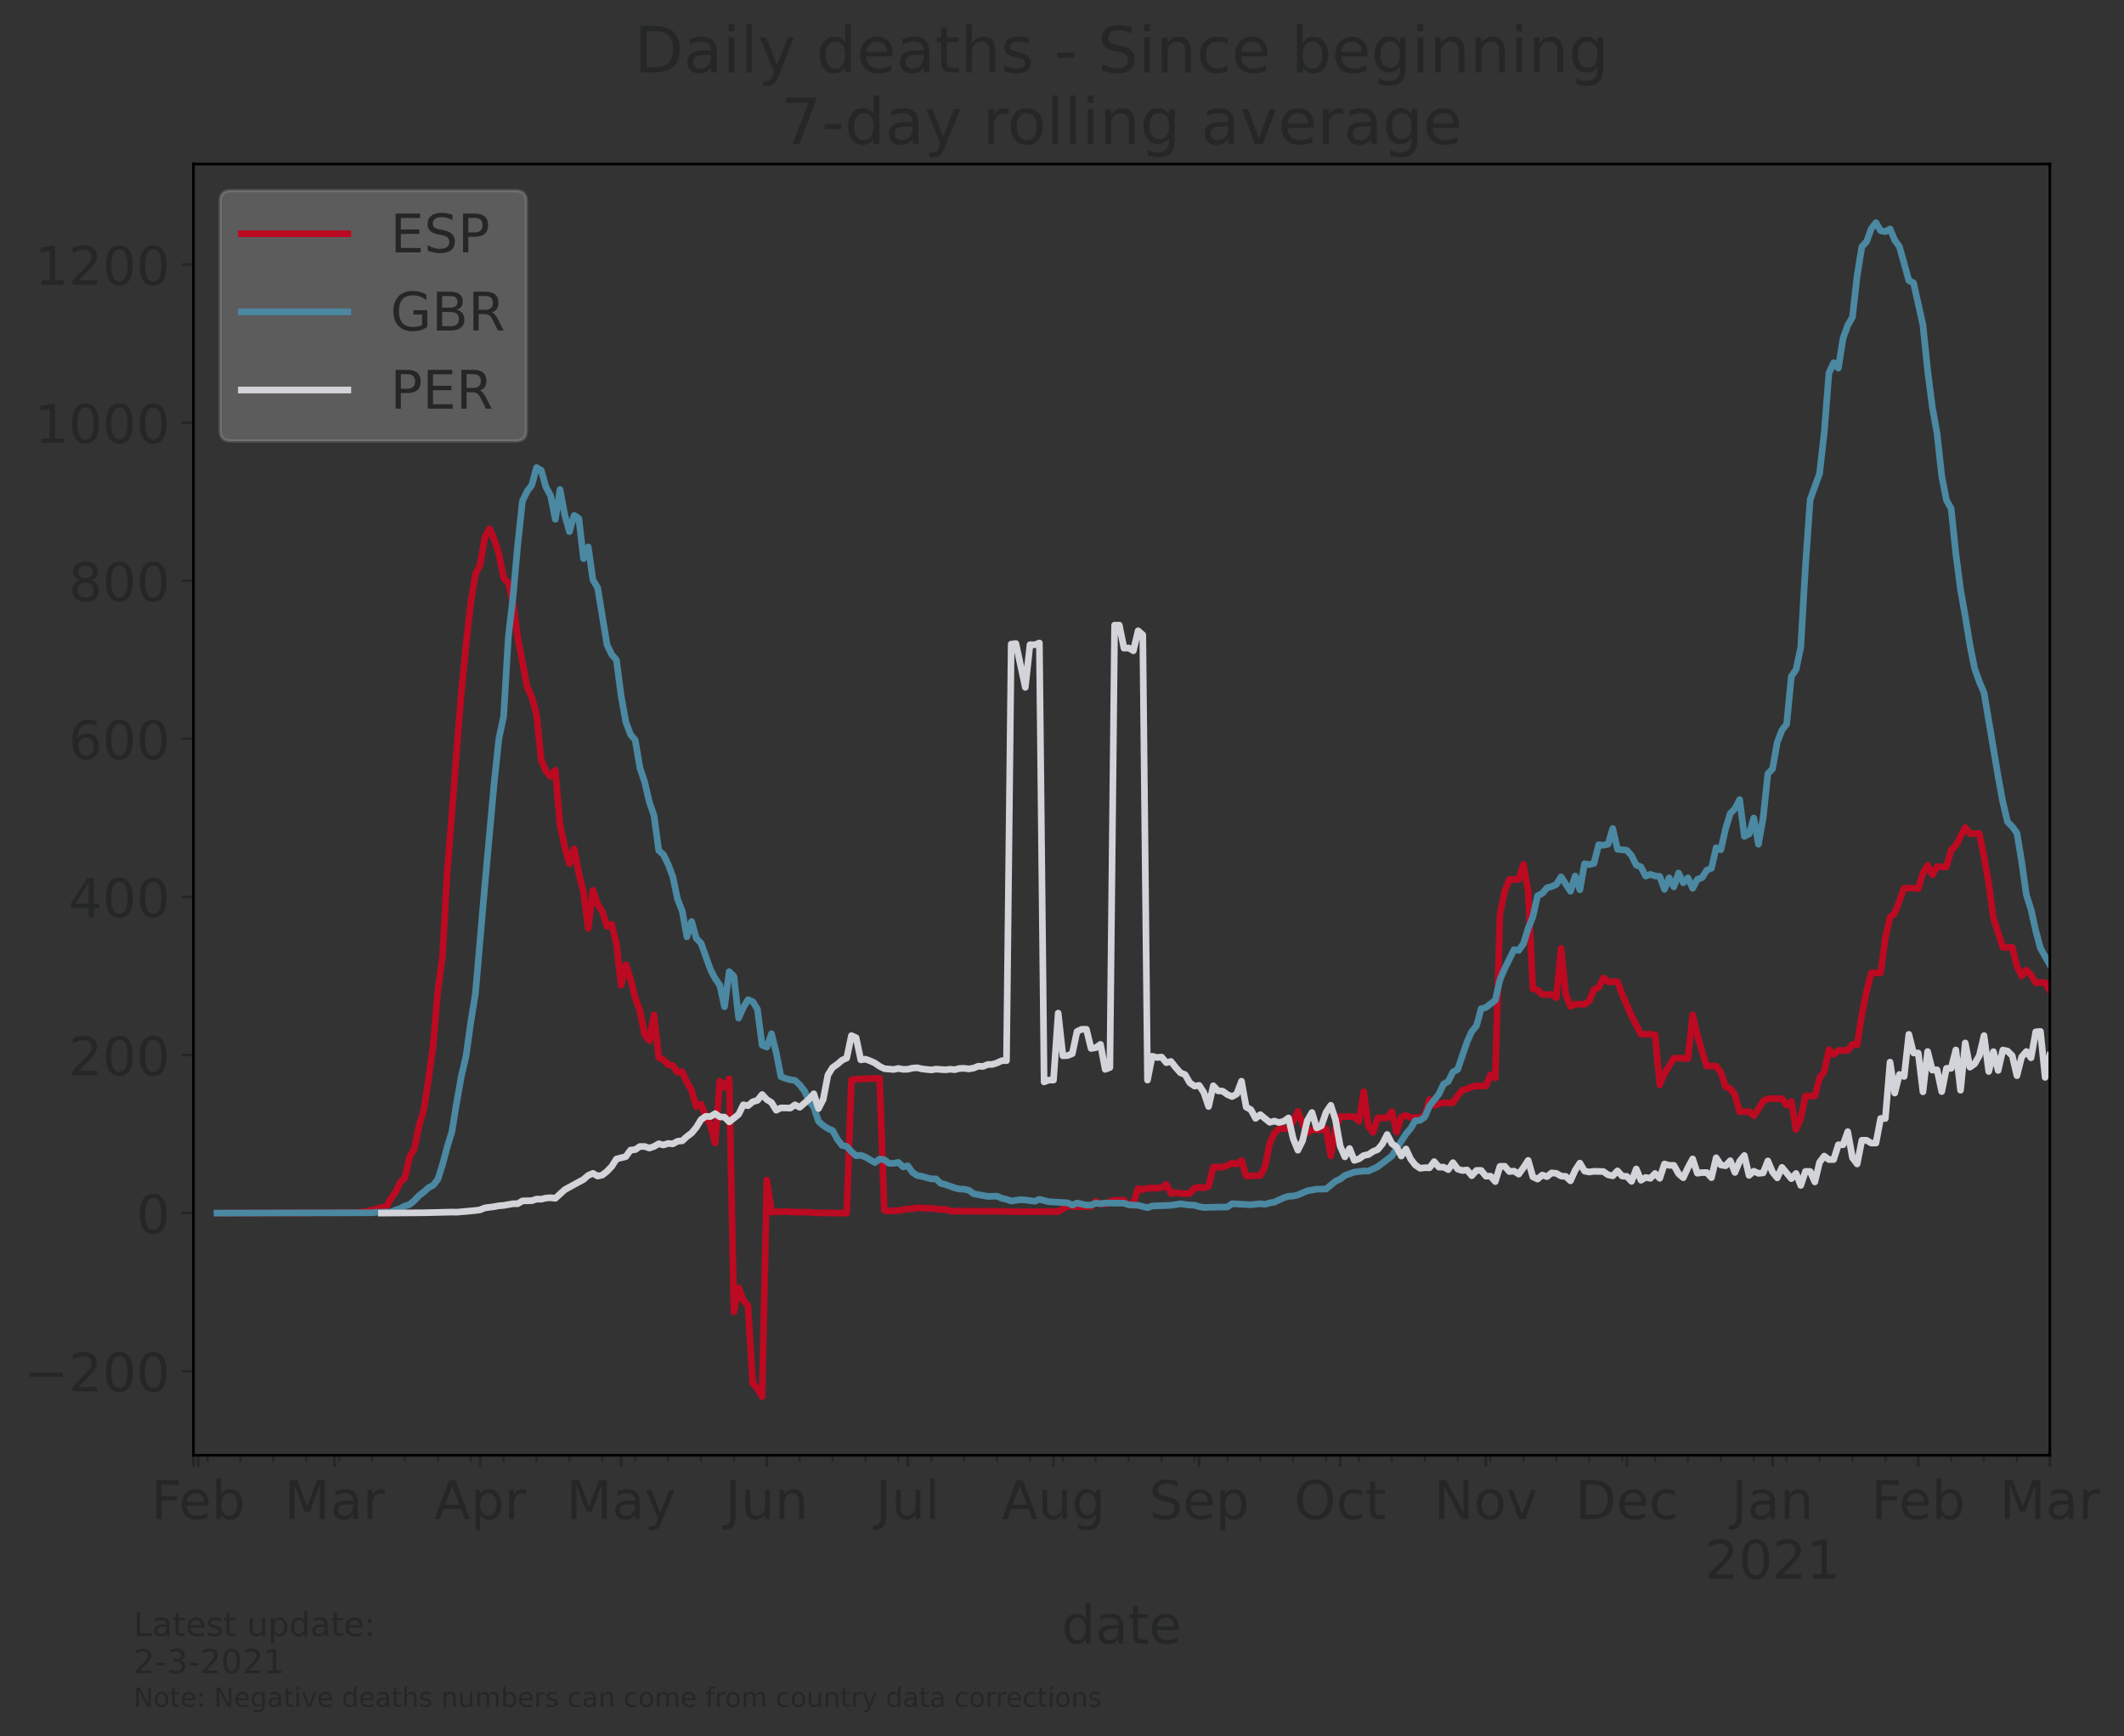 <?xml version="1.0" encoding="utf-8" standalone="no"?>
<!DOCTYPE svg PUBLIC "-//W3C//DTD SVG 1.1//EN"
  "http://www.w3.org/Graphics/SVG/1.1/DTD/svg11.dtd">
<!-- Created with matplotlib (https://matplotlib.org/) -->
<svg height="521.833pt" version="1.1" viewBox="0 0 638.441 521.833" width="638.441pt" xmlns="http://www.w3.org/2000/svg" xmlns:xlink="http://www.w3.org/1999/xlink">
 <rect x="0" y="0" width="638.441" height="521.833" fill="#333333" stroke="none"/>
 <defs>
  <style type="text/css">*{stroke-linecap:butt;stroke-linejoin:round;}</style>
 </defs>
 <g id="figure_1">
  <g id="patch_1">
   <path d="M 0 521.833 
L 638.441 521.833 
L 638.441 0 
L 0 0 
z
" style="fill:none;"/>
  </g>
  <g id="axes_1">
   <g id="patch_2">
    <path d="M 58.148 437.369 
L 616.148 437.369 
L 616.148 49.289 
L 58.148 49.289 
z
" style="fill:none;"/>
   </g>
   <g id="matplotlib.axis_1">
    <g id="xtick_1">
     <g id="line2d_1">
      <defs>
       <path d="M 0 0 
L 0 3.5 
" id="m012d9ebeff" style="stroke:#252627;stroke-width:0.8;"/>
      </defs>
      <g>
       <use style="fill:#252627;stroke:#252627;stroke-width:0.8;" x="58.148" xlink:href="#m012d9ebeff" y="437.369"/>
      </g>
     </g>
    </g>
    <g id="xtick_2">
     <g id="line2d_2">
      <g>
       <use style="fill:#252627;stroke:#252627;stroke-width:0.8;" x="59.56" xlink:href="#m012d9ebeff" y="437.369"/>
      </g>
     </g>
     <g id="text_1">
      <!-- Feb -->
      <g style="fill:#252627;" transform="translate(45.398 456.526)scale(0.16 -0.16)">
       <defs>
        <path d="M 9.812 72.906 
L 51.703 72.906 
L 51.703 64.594 
L 19.672 64.594 
L 19.672 43.109 
L 48.578 43.109 
L 48.578 34.812 
L 19.672 34.812 
L 19.672 0 
L 9.812 0 
z
" id="DejaVuSans-70"/>
        <path d="M 56.203 29.594 
L 56.203 25.203 
L 14.891 25.203 
Q 15.484 15.922 20.484 11.062 
Q 25.484 6.203 34.422 6.203 
Q 39.594 6.203 44.453 7.469 
Q 49.312 8.734 54.109 11.281 
L 54.109 2.781 
Q 49.266 0.734 44.188 -0.344 
Q 39.109 -1.422 33.891 -1.422 
Q 20.797 -1.422 13.156 6.188 
Q 5.516 13.812 5.516 26.812 
Q 5.516 40.234 12.766 48.109 
Q 20.016 56 32.328 56 
Q 43.359 56 49.781 48.891 
Q 56.203 41.797 56.203 29.594 
z
M 47.219 32.234 
Q 47.125 39.594 43.094 43.984 
Q 39.062 48.391 32.422 48.391 
Q 24.906 48.391 20.391 44.141 
Q 15.875 39.891 15.188 32.172 
z
" id="DejaVuSans-101"/>
        <path d="M 48.688 27.297 
Q 48.688 37.203 44.609 42.844 
Q 40.531 48.484 33.406 48.484 
Q 26.266 48.484 22.188 42.844 
Q 18.109 37.203 18.109 27.297 
Q 18.109 17.391 22.188 11.75 
Q 26.266 6.109 33.406 6.109 
Q 40.531 6.109 44.609 11.75 
Q 48.688 17.391 48.688 27.297 
z
M 18.109 46.391 
Q 20.953 51.266 25.266 53.625 
Q 29.594 56 35.594 56 
Q 45.562 56 51.781 48.094 
Q 58.016 40.188 58.016 27.297 
Q 58.016 14.406 51.781 6.484 
Q 45.562 -1.422 35.594 -1.422 
Q 29.594 -1.422 25.266 0.953 
Q 20.953 3.328 18.109 8.203 
L 18.109 0 
L 9.078 0 
L 9.078 75.984 
L 18.109 75.984 
z
" id="DejaVuSans-98"/>
       </defs>
       <use xlink:href="#DejaVuSans-70"/>
       <use x="52.02" xlink:href="#DejaVuSans-101"/>
       <use x="113.543" xlink:href="#DejaVuSans-98"/>
      </g>
     </g>
    </g>
    <g id="xtick_3">
     <g id="line2d_3">
      <g>
       <use style="fill:#252627;stroke:#252627;stroke-width:0.8;" x="100.527" xlink:href="#m012d9ebeff" y="437.369"/>
      </g>
     </g>
     <g id="text_2">
      <!-- Mar -->
      <g style="fill:#252627;" transform="translate(85.433 456.526)scale(0.16 -0.16)">
       <defs>
        <path d="M 9.812 72.906 
L 24.516 72.906 
L 43.109 23.297 
L 61.812 72.906 
L 76.516 72.906 
L 76.516 0 
L 66.891 0 
L 66.891 64.016 
L 48.094 14.016 
L 38.188 14.016 
L 19.391 64.016 
L 19.391 0 
L 9.812 0 
z
" id="DejaVuSans-77"/>
        <path d="M 34.281 27.484 
Q 23.391 27.484 19.188 25 
Q 14.984 22.516 14.984 16.5 
Q 14.984 11.719 18.141 8.906 
Q 21.297 6.109 26.703 6.109 
Q 34.188 6.109 38.703 11.406 
Q 43.219 16.703 43.219 25.484 
L 43.219 27.484 
z
M 52.203 31.203 
L 52.203 0 
L 43.219 0 
L 43.219 8.297 
Q 40.141 3.328 35.547 0.953 
Q 30.953 -1.422 24.312 -1.422 
Q 15.922 -1.422 10.953 3.297 
Q 6 8.016 6 15.922 
Q 6 25.141 12.172 29.828 
Q 18.359 34.516 30.609 34.516 
L 43.219 34.516 
L 43.219 35.406 
Q 43.219 41.609 39.141 45 
Q 35.062 48.391 27.688 48.391 
Q 23 48.391 18.547 47.266 
Q 14.109 46.141 10.016 43.891 
L 10.016 52.203 
Q 14.938 54.109 19.578 55.047 
Q 24.219 56 28.609 56 
Q 40.484 56 46.344 49.844 
Q 52.203 43.703 52.203 31.203 
z
" id="DejaVuSans-97"/>
        <path d="M 41.109 46.297 
Q 39.594 47.172 37.812 47.578 
Q 36.031 48 33.891 48 
Q 26.266 48 22.188 43.047 
Q 18.109 38.094 18.109 28.812 
L 18.109 0 
L 9.078 0 
L 9.078 54.688 
L 18.109 54.688 
L 18.109 46.188 
Q 20.953 51.172 25.484 53.578 
Q 30.031 56 36.531 56 
Q 37.453 56 38.578 55.875 
Q 39.703 55.766 41.062 55.516 
z
" id="DejaVuSans-114"/>
       </defs>
       <use xlink:href="#DejaVuSans-77"/>
       <use x="86.279" xlink:href="#DejaVuSans-97"/>
       <use x="147.559" xlink:href="#DejaVuSans-114"/>
      </g>
     </g>
    </g>
    <g id="xtick_4">
     <g id="line2d_4">
      <g>
       <use style="fill:#252627;stroke:#252627;stroke-width:0.8;" x="144.32" xlink:href="#m012d9ebeff" y="437.369"/>
      </g>
     </g>
     <g id="text_3">
      <!-- Apr -->
      <g style="fill:#252627;" transform="translate(130.48 456.526)scale(0.16 -0.16)">
       <defs>
        <path d="M 34.188 63.188 
L 20.797 26.906 
L 47.609 26.906 
z
M 28.609 72.906 
L 39.797 72.906 
L 67.578 0 
L 57.328 0 
L 50.688 18.703 
L 17.828 18.703 
L 11.188 0 
L 0.781 0 
z
" id="DejaVuSans-65"/>
        <path d="M 18.109 8.203 
L 18.109 -20.797 
L 9.078 -20.797 
L 9.078 54.688 
L 18.109 54.688 
L 18.109 46.391 
Q 20.953 51.266 25.266 53.625 
Q 29.594 56 35.594 56 
Q 45.562 56 51.781 48.094 
Q 58.016 40.188 58.016 27.297 
Q 58.016 14.406 51.781 6.484 
Q 45.562 -1.422 35.594 -1.422 
Q 29.594 -1.422 25.266 0.953 
Q 20.953 3.328 18.109 8.203 
z
M 48.688 27.297 
Q 48.688 37.203 44.609 42.844 
Q 40.531 48.484 33.406 48.484 
Q 26.266 48.484 22.188 42.844 
Q 18.109 37.203 18.109 27.297 
Q 18.109 17.391 22.188 11.75 
Q 26.266 6.109 33.406 6.109 
Q 40.531 6.109 44.609 11.75 
Q 48.688 17.391 48.688 27.297 
z
" id="DejaVuSans-112"/>
       </defs>
       <use xlink:href="#DejaVuSans-65"/>
       <use x="68.408" xlink:href="#DejaVuSans-112"/>
       <use x="131.885" xlink:href="#DejaVuSans-114"/>
      </g>
     </g>
    </g>
    <g id="xtick_5">
     <g id="line2d_5">
      <g>
       <use style="fill:#252627;stroke:#252627;stroke-width:0.8;" x="186.699" xlink:href="#m012d9ebeff" y="437.369"/>
      </g>
     </g>
     <g id="text_4">
      <!-- May -->
      <g style="fill:#252627;" transform="translate(170.159 456.526)scale(0.16 -0.16)">
       <defs>
        <path d="M 32.172 -5.078 
Q 28.375 -14.844 24.75 -17.812 
Q 21.141 -20.797 15.094 -20.797 
L 7.906 -20.797 
L 7.906 -13.281 
L 13.188 -13.281 
Q 16.891 -13.281 18.938 -11.516 
Q 21 -9.766 23.484 -3.219 
L 25.094 0.875 
L 2.984 54.688 
L 12.5 54.688 
L 29.594 11.922 
L 46.688 54.688 
L 56.203 54.688 
z
" id="DejaVuSans-121"/>
       </defs>
       <use xlink:href="#DejaVuSans-77"/>
       <use x="86.279" xlink:href="#DejaVuSans-97"/>
       <use x="147.559" xlink:href="#DejaVuSans-121"/>
      </g>
     </g>
    </g>
    <g id="xtick_6">
     <g id="line2d_6">
      <g>
       <use style="fill:#252627;stroke:#252627;stroke-width:0.8;" x="230.492" xlink:href="#m012d9ebeff" y="437.369"/>
      </g>
     </g>
     <g id="text_5">
      <!-- Jun -->
      <g style="fill:#252627;" transform="translate(217.992 456.526)scale(0.16 -0.16)">
       <defs>
        <path d="M 9.812 72.906 
L 19.672 72.906 
L 19.672 5.078 
Q 19.672 -8.109 14.672 -14.062 
Q 9.672 -20.016 -1.422 -20.016 
L -5.172 -20.016 
L -5.172 -11.719 
L -2.094 -11.719 
Q 4.438 -11.719 7.125 -8.047 
Q 9.812 -4.391 9.812 5.078 
z
" id="DejaVuSans-74"/>
        <path d="M 8.5 21.578 
L 8.5 54.688 
L 17.484 54.688 
L 17.484 21.922 
Q 17.484 14.156 20.5 10.266 
Q 23.531 6.391 29.594 6.391 
Q 36.859 6.391 41.078 11.031 
Q 45.312 15.672 45.312 23.688 
L 45.312 54.688 
L 54.297 54.688 
L 54.297 0 
L 45.312 0 
L 45.312 8.406 
Q 42.047 3.422 37.719 1 
Q 33.406 -1.422 27.688 -1.422 
Q 18.266 -1.422 13.375 4.438 
Q 8.5 10.297 8.5 21.578 
z
M 31.109 56 
z
" id="DejaVuSans-117"/>
        <path d="M 54.891 33.016 
L 54.891 0 
L 45.906 0 
L 45.906 32.719 
Q 45.906 40.484 42.875 44.328 
Q 39.844 48.188 33.797 48.188 
Q 26.516 48.188 22.312 43.547 
Q 18.109 38.922 18.109 30.906 
L 18.109 0 
L 9.078 0 
L 9.078 54.688 
L 18.109 54.688 
L 18.109 46.188 
Q 21.344 51.125 25.703 53.562 
Q 30.078 56 35.797 56 
Q 45.219 56 50.047 50.172 
Q 54.891 44.344 54.891 33.016 
z
" id="DejaVuSans-110"/>
       </defs>
       <use xlink:href="#DejaVuSans-74"/>
       <use x="29.492" xlink:href="#DejaVuSans-117"/>
       <use x="92.871" xlink:href="#DejaVuSans-110"/>
      </g>
     </g>
    </g>
    <g id="xtick_7">
     <g id="line2d_7">
      <g>
       <use style="fill:#252627;stroke:#252627;stroke-width:0.8;" x="272.872" xlink:href="#m012d9ebeff" y="437.369"/>
      </g>
     </g>
     <g id="text_6">
      <!-- Jul -->
      <g style="fill:#252627;" transform="translate(263.219 456.526)scale(0.16 -0.16)">
       <defs>
        <path d="M 9.422 75.984 
L 18.406 75.984 
L 18.406 0 
L 9.422 0 
z
" id="DejaVuSans-108"/>
       </defs>
       <use xlink:href="#DejaVuSans-74"/>
       <use x="29.492" xlink:href="#DejaVuSans-117"/>
       <use x="92.871" xlink:href="#DejaVuSans-108"/>
      </g>
     </g>
    </g>
    <g id="xtick_8">
     <g id="line2d_8">
      <g>
       <use style="fill:#252627;stroke:#252627;stroke-width:0.8;" x="316.664" xlink:href="#m012d9ebeff" y="437.369"/>
      </g>
     </g>
     <g id="text_7">
      <!-- Aug -->
      <g style="fill:#252627;" transform="translate(301.043 456.526)scale(0.16 -0.16)">
       <defs>
        <path d="M 45.406 27.984 
Q 45.406 37.75 41.375 43.109 
Q 37.359 48.484 30.078 48.484 
Q 22.859 48.484 18.828 43.109 
Q 14.797 37.75 14.797 27.984 
Q 14.797 18.266 18.828 12.891 
Q 22.859 7.516 30.078 7.516 
Q 37.359 7.516 41.375 12.891 
Q 45.406 18.266 45.406 27.984 
z
M 54.391 6.781 
Q 54.391 -7.172 48.188 -13.984 
Q 42 -20.797 29.203 -20.797 
Q 24.469 -20.797 20.266 -20.094 
Q 16.062 -19.391 12.109 -17.922 
L 12.109 -9.188 
Q 16.062 -11.328 19.922 -12.344 
Q 23.781 -13.375 27.781 -13.375 
Q 36.625 -13.375 41.016 -8.766 
Q 45.406 -4.156 45.406 5.172 
L 45.406 9.625 
Q 42.625 4.781 38.281 2.391 
Q 33.938 0 27.875 0 
Q 17.828 0 11.672 7.656 
Q 5.516 15.328 5.516 27.984 
Q 5.516 40.672 11.672 48.328 
Q 17.828 56 27.875 56 
Q 33.938 56 38.281 53.609 
Q 42.625 51.219 45.406 46.391 
L 45.406 54.688 
L 54.391 54.688 
z
" id="DejaVuSans-103"/>
       </defs>
       <use xlink:href="#DejaVuSans-65"/>
       <use x="68.408" xlink:href="#DejaVuSans-117"/>
       <use x="131.787" xlink:href="#DejaVuSans-103"/>
      </g>
     </g>
    </g>
    <g id="xtick_9">
     <g id="line2d_9">
      <g>
       <use style="fill:#252627;stroke:#252627;stroke-width:0.8;" x="360.456" xlink:href="#m012d9ebeff" y="437.369"/>
      </g>
     </g>
     <g id="text_8">
      <!-- Sep -->
      <g style="fill:#252627;" transform="translate(345.376 456.526)scale(0.16 -0.16)">
       <defs>
        <path d="M 53.516 70.516 
L 53.516 60.891 
Q 47.906 63.578 42.922 64.891 
Q 37.938 66.219 33.297 66.219 
Q 25.25 66.219 20.875 63.094 
Q 16.5 59.969 16.5 54.203 
Q 16.5 49.359 19.406 46.891 
Q 22.312 44.438 30.422 42.922 
L 36.375 41.703 
Q 47.406 39.594 52.656 34.297 
Q 57.906 29 57.906 20.125 
Q 57.906 9.516 50.797 4.047 
Q 43.703 -1.422 29.984 -1.422 
Q 24.812 -1.422 18.969 -0.25 
Q 13.141 0.922 6.891 3.219 
L 6.891 13.375 
Q 12.891 10.016 18.656 8.297 
Q 24.422 6.594 29.984 6.594 
Q 38.422 6.594 43.016 9.906 
Q 47.609 13.234 47.609 19.391 
Q 47.609 24.75 44.312 27.781 
Q 41.016 30.812 33.5 32.328 
L 27.484 33.5 
Q 16.453 35.688 11.516 40.375 
Q 6.594 45.062 6.594 53.422 
Q 6.594 63.094 13.406 68.656 
Q 20.219 74.219 32.172 74.219 
Q 37.312 74.219 42.625 73.281 
Q 47.953 72.359 53.516 70.516 
z
" id="DejaVuSans-83"/>
       </defs>
       <use xlink:href="#DejaVuSans-83"/>
       <use x="63.477" xlink:href="#DejaVuSans-101"/>
       <use x="125" xlink:href="#DejaVuSans-112"/>
      </g>
     </g>
    </g>
    <g id="xtick_10">
     <g id="line2d_10">
      <g>
       <use style="fill:#252627;stroke:#252627;stroke-width:0.8;" x="402.836" xlink:href="#m012d9ebeff" y="437.369"/>
      </g>
     </g>
     <g id="text_9">
      <!-- Oct -->
      <g style="fill:#252627;" transform="translate(389.004 456.526)scale(0.16 -0.16)">
       <defs>
        <path d="M 39.406 66.219 
Q 28.656 66.219 22.328 58.203 
Q 16.016 50.203 16.016 36.375 
Q 16.016 22.609 22.328 14.594 
Q 28.656 6.594 39.406 6.594 
Q 50.141 6.594 56.422 14.594 
Q 62.703 22.609 62.703 36.375 
Q 62.703 50.203 56.422 58.203 
Q 50.141 66.219 39.406 66.219 
z
M 39.406 74.219 
Q 54.734 74.219 63.906 63.938 
Q 73.094 53.656 73.094 36.375 
Q 73.094 19.141 63.906 8.859 
Q 54.734 -1.422 39.406 -1.422 
Q 24.031 -1.422 14.812 8.828 
Q 5.609 19.094 5.609 36.375 
Q 5.609 53.656 14.812 63.938 
Q 24.031 74.219 39.406 74.219 
z
" id="DejaVuSans-79"/>
        <path d="M 48.781 52.594 
L 48.781 44.188 
Q 44.969 46.297 41.141 47.344 
Q 37.312 48.391 33.406 48.391 
Q 24.656 48.391 19.812 42.844 
Q 14.984 37.312 14.984 27.297 
Q 14.984 17.281 19.812 11.734 
Q 24.656 6.203 33.406 6.203 
Q 37.312 6.203 41.141 7.25 
Q 44.969 8.297 48.781 10.406 
L 48.781 2.094 
Q 45.016 0.344 40.984 -0.531 
Q 36.969 -1.422 32.422 -1.422 
Q 20.062 -1.422 12.781 6.344 
Q 5.516 14.109 5.516 27.297 
Q 5.516 40.672 12.859 48.328 
Q 20.219 56 33.016 56 
Q 37.156 56 41.109 55.141 
Q 45.062 54.297 48.781 52.594 
z
" id="DejaVuSans-99"/>
        <path d="M 18.312 70.219 
L 18.312 54.688 
L 36.812 54.688 
L 36.812 47.703 
L 18.312 47.703 
L 18.312 18.016 
Q 18.312 11.328 20.141 9.422 
Q 21.969 7.516 27.594 7.516 
L 36.812 7.516 
L 36.812 0 
L 27.594 0 
Q 17.188 0 13.234 3.875 
Q 9.281 7.766 9.281 18.016 
L 9.281 47.703 
L 2.688 47.703 
L 2.688 54.688 
L 9.281 54.688 
L 9.281 70.219 
z
" id="DejaVuSans-116"/>
       </defs>
       <use xlink:href="#DejaVuSans-79"/>
       <use x="78.711" xlink:href="#DejaVuSans-99"/>
       <use x="133.691" xlink:href="#DejaVuSans-116"/>
      </g>
     </g>
    </g>
    <g id="xtick_11">
     <g id="line2d_11">
      <g>
       <use style="fill:#252627;stroke:#252627;stroke-width:0.8;" x="446.629" xlink:href="#m012d9ebeff" y="437.369"/>
      </g>
     </g>
     <g id="text_10">
      <!-- Nov -->
      <g style="fill:#252627;" transform="translate(431.014 456.526)scale(0.16 -0.16)">
       <defs>
        <path d="M 9.812 72.906 
L 23.094 72.906 
L 55.422 11.922 
L 55.422 72.906 
L 64.984 72.906 
L 64.984 0 
L 51.703 0 
L 19.391 60.984 
L 19.391 0 
L 9.812 0 
z
" id="DejaVuSans-78"/>
        <path d="M 30.609 48.391 
Q 23.391 48.391 19.188 42.75 
Q 14.984 37.109 14.984 27.297 
Q 14.984 17.484 19.156 11.844 
Q 23.344 6.203 30.609 6.203 
Q 37.797 6.203 41.984 11.859 
Q 46.188 17.531 46.188 27.297 
Q 46.188 37.016 41.984 42.703 
Q 37.797 48.391 30.609 48.391 
z
M 30.609 56 
Q 42.328 56 49.016 48.375 
Q 55.719 40.766 55.719 27.297 
Q 55.719 13.875 49.016 6.219 
Q 42.328 -1.422 30.609 -1.422 
Q 18.844 -1.422 12.172 6.219 
Q 5.516 13.875 5.516 27.297 
Q 5.516 40.766 12.172 48.375 
Q 18.844 56 30.609 56 
z
" id="DejaVuSans-111"/>
        <path d="M 2.984 54.688 
L 12.5 54.688 
L 29.594 8.797 
L 46.688 54.688 
L 56.203 54.688 
L 35.688 0 
L 23.484 0 
z
" id="DejaVuSans-118"/>
       </defs>
       <use xlink:href="#DejaVuSans-78"/>
       <use x="74.805" xlink:href="#DejaVuSans-111"/>
       <use x="135.986" xlink:href="#DejaVuSans-118"/>
      </g>
     </g>
    </g>
    <g id="xtick_12">
     <g id="line2d_12">
      <g>
       <use style="fill:#252627;stroke:#252627;stroke-width:0.8;" x="489.008" xlink:href="#m012d9ebeff" y="437.369"/>
      </g>
     </g>
     <g id="text_11">
      <!-- Dec -->
      <g style="fill:#252627;" transform="translate(473.527 456.526)scale(0.16 -0.16)">
       <defs>
        <path d="M 19.672 64.797 
L 19.672 8.109 
L 31.594 8.109 
Q 46.688 8.109 53.688 14.938 
Q 60.688 21.781 60.688 36.531 
Q 60.688 51.172 53.688 57.984 
Q 46.688 64.797 31.594 64.797 
z
M 9.812 72.906 
L 30.078 72.906 
Q 51.266 72.906 61.172 64.094 
Q 71.094 55.281 71.094 36.531 
Q 71.094 17.672 61.125 8.828 
Q 51.172 0 30.078 0 
L 9.812 0 
z
" id="DejaVuSans-68"/>
       </defs>
       <use xlink:href="#DejaVuSans-68"/>
       <use x="77.002" xlink:href="#DejaVuSans-101"/>
       <use x="138.525" xlink:href="#DejaVuSans-99"/>
      </g>
     </g>
    </g>
    <g id="xtick_13">
     <g id="line2d_13">
      <g>
       <use style="fill:#252627;stroke:#252627;stroke-width:0.8;" x="532.801" xlink:href="#m012d9ebeff" y="437.369"/>
      </g>
     </g>
     <g id="text_12">
      <!-- Jan -->
      <g style="fill:#252627;" transform="translate(520.468 456.526)scale(0.16 -0.16)">
       <use xlink:href="#DejaVuSans-74"/>
       <use x="29.492" xlink:href="#DejaVuSans-97"/>
       <use x="90.771" xlink:href="#DejaVuSans-110"/>
      </g>
      <!-- 2021 -->
      <g style="fill:#252627;" transform="translate(512.441 474.443)scale(0.16 -0.16)">
       <defs>
        <path d="M 19.188 8.297 
L 53.609 8.297 
L 53.609 0 
L 7.328 0 
L 7.328 8.297 
Q 12.938 14.109 22.625 23.891 
Q 32.328 33.688 34.812 36.531 
Q 39.547 41.844 41.422 45.531 
Q 43.312 49.219 43.312 52.781 
Q 43.312 58.594 39.234 62.25 
Q 35.156 65.922 28.609 65.922 
Q 23.969 65.922 18.812 64.312 
Q 13.672 62.703 7.812 59.422 
L 7.812 69.391 
Q 13.766 71.781 18.938 73 
Q 24.125 74.219 28.422 74.219 
Q 39.75 74.219 46.484 68.547 
Q 53.219 62.891 53.219 53.422 
Q 53.219 48.922 51.531 44.891 
Q 49.859 40.875 45.406 35.406 
Q 44.188 33.984 37.641 27.219 
Q 31.109 20.453 19.188 8.297 
z
" id="DejaVuSans-50"/>
        <path d="M 31.781 66.406 
Q 24.172 66.406 20.328 58.906 
Q 16.5 51.422 16.5 36.375 
Q 16.5 21.391 20.328 13.891 
Q 24.172 6.391 31.781 6.391 
Q 39.453 6.391 43.281 13.891 
Q 47.125 21.391 47.125 36.375 
Q 47.125 51.422 43.281 58.906 
Q 39.453 66.406 31.781 66.406 
z
M 31.781 74.219 
Q 44.047 74.219 50.516 64.516 
Q 56.984 54.828 56.984 36.375 
Q 56.984 17.969 50.516 8.266 
Q 44.047 -1.422 31.781 -1.422 
Q 19.531 -1.422 13.062 8.266 
Q 6.594 17.969 6.594 36.375 
Q 6.594 54.828 13.062 64.516 
Q 19.531 74.219 31.781 74.219 
z
" id="DejaVuSans-48"/>
        <path d="M 12.406 8.297 
L 28.516 8.297 
L 28.516 63.922 
L 10.984 60.406 
L 10.984 69.391 
L 28.422 72.906 
L 38.281 72.906 
L 38.281 8.297 
L 54.391 8.297 
L 54.391 0 
L 12.406 0 
z
" id="DejaVuSans-49"/>
       </defs>
       <use xlink:href="#DejaVuSans-50"/>
       <use x="63.623" xlink:href="#DejaVuSans-48"/>
       <use x="127.246" xlink:href="#DejaVuSans-50"/>
       <use x="190.869" xlink:href="#DejaVuSans-49"/>
      </g>
     </g>
    </g>
    <g id="xtick_14">
     <g id="line2d_14">
      <g>
       <use style="fill:#252627;stroke:#252627;stroke-width:0.8;" x="576.593" xlink:href="#m012d9ebeff" y="437.369"/>
      </g>
     </g>
     <g id="text_13">
      <!-- Feb -->
      <g style="fill:#252627;" transform="translate(562.431 456.526)scale(0.16 -0.16)">
       <use xlink:href="#DejaVuSans-70"/>
       <use x="52.02" xlink:href="#DejaVuSans-101"/>
       <use x="113.543" xlink:href="#DejaVuSans-98"/>
      </g>
     </g>
    </g>
    <g id="xtick_15">
     <g id="line2d_15">
      <g>
       <use style="fill:#252627;stroke:#252627;stroke-width:0.8;" x="616.148" xlink:href="#m012d9ebeff" y="437.369"/>
      </g>
     </g>
     <g id="text_14">
      <!-- Mar -->
      <g style="fill:#252627;" transform="translate(601.054 456.526)scale(0.16 -0.16)">
       <use xlink:href="#DejaVuSans-77"/>
       <use x="86.279" xlink:href="#DejaVuSans-97"/>
       <use x="147.559" xlink:href="#DejaVuSans-114"/>
      </g>
     </g>
    </g>
    <g id="xtick_16">
     <g id="line2d_16">
      <defs>
       <path d="M 0 0 
L 0 2 
" id="m8c95d09607" style="stroke:#252627;stroke-width:0.6;"/>
      </defs>
      <g>
       <use style="fill:#252627;stroke:#252627;stroke-width:0.6;" x="62.385" xlink:href="#m8c95d09607" y="437.369"/>
      </g>
     </g>
    </g>
    <g id="xtick_17">
     <g id="line2d_17">
      <g>
       <use style="fill:#252627;stroke:#252627;stroke-width:0.6;" x="72.274" xlink:href="#m8c95d09607" y="437.369"/>
      </g>
     </g>
    </g>
    <g id="xtick_18">
     <g id="line2d_18">
      <g>
       <use style="fill:#252627;stroke:#252627;stroke-width:0.6;" x="82.163" xlink:href="#m8c95d09607" y="437.369"/>
      </g>
     </g>
    </g>
    <g id="xtick_19">
     <g id="line2d_19">
      <g>
       <use style="fill:#252627;stroke:#252627;stroke-width:0.6;" x="92.051" xlink:href="#m8c95d09607" y="437.369"/>
      </g>
     </g>
    </g>
    <g id="xtick_20">
     <g id="line2d_20">
      <g>
       <use style="fill:#252627;stroke:#252627;stroke-width:0.6;" x="101.94" xlink:href="#m8c95d09607" y="437.369"/>
      </g>
     </g>
    </g>
    <g id="xtick_21">
     <g id="line2d_21">
      <g>
       <use style="fill:#252627;stroke:#252627;stroke-width:0.6;" x="111.829" xlink:href="#m8c95d09607" y="437.369"/>
      </g>
     </g>
    </g>
    <g id="xtick_22">
     <g id="line2d_22">
      <g>
       <use style="fill:#252627;stroke:#252627;stroke-width:0.6;" x="121.717" xlink:href="#m8c95d09607" y="437.369"/>
      </g>
     </g>
    </g>
    <g id="xtick_23">
     <g id="line2d_23">
      <g>
       <use style="fill:#252627;stroke:#252627;stroke-width:0.6;" x="131.606" xlink:href="#m8c95d09607" y="437.369"/>
      </g>
     </g>
    </g>
    <g id="xtick_24">
     <g id="line2d_24">
      <g>
       <use style="fill:#252627;stroke:#252627;stroke-width:0.6;" x="141.494" xlink:href="#m8c95d09607" y="437.369"/>
      </g>
     </g>
    </g>
    <g id="xtick_25">
     <g id="line2d_25">
      <g>
       <use style="fill:#252627;stroke:#252627;stroke-width:0.6;" x="151.383" xlink:href="#m8c95d09607" y="437.369"/>
      </g>
     </g>
    </g>
    <g id="xtick_26">
     <g id="line2d_26">
      <g>
       <use style="fill:#252627;stroke:#252627;stroke-width:0.6;" x="161.272" xlink:href="#m8c95d09607" y="437.369"/>
      </g>
     </g>
    </g>
    <g id="xtick_27">
     <g id="line2d_27">
      <g>
       <use style="fill:#252627;stroke:#252627;stroke-width:0.6;" x="171.16" xlink:href="#m8c95d09607" y="437.369"/>
      </g>
     </g>
    </g>
    <g id="xtick_28">
     <g id="line2d_28">
      <g>
       <use style="fill:#252627;stroke:#252627;stroke-width:0.6;" x="181.049" xlink:href="#m8c95d09607" y="437.369"/>
      </g>
     </g>
    </g>
    <g id="xtick_29">
     <g id="line2d_29">
      <g>
       <use style="fill:#252627;stroke:#252627;stroke-width:0.6;" x="190.937" xlink:href="#m8c95d09607" y="437.369"/>
      </g>
     </g>
    </g>
    <g id="xtick_30">
     <g id="line2d_30">
      <g>
       <use style="fill:#252627;stroke:#252627;stroke-width:0.6;" x="200.826" xlink:href="#m8c95d09607" y="437.369"/>
      </g>
     </g>
    </g>
    <g id="xtick_31">
     <g id="line2d_31">
      <g>
       <use style="fill:#252627;stroke:#252627;stroke-width:0.6;" x="210.715" xlink:href="#m8c95d09607" y="437.369"/>
      </g>
     </g>
    </g>
    <g id="xtick_32">
     <g id="line2d_32">
      <g>
       <use style="fill:#252627;stroke:#252627;stroke-width:0.6;" x="220.603" xlink:href="#m8c95d09607" y="437.369"/>
      </g>
     </g>
    </g>
    <g id="xtick_33">
     <g id="line2d_33">
      <g>
       <use style="fill:#252627;stroke:#252627;stroke-width:0.6;" x="240.38" xlink:href="#m8c95d09607" y="437.369"/>
      </g>
     </g>
    </g>
    <g id="xtick_34">
     <g id="line2d_34">
      <g>
       <use style="fill:#252627;stroke:#252627;stroke-width:0.6;" x="250.269" xlink:href="#m8c95d09607" y="437.369"/>
      </g>
     </g>
    </g>
    <g id="xtick_35">
     <g id="line2d_35">
      <g>
       <use style="fill:#252627;stroke:#252627;stroke-width:0.6;" x="260.158" xlink:href="#m8c95d09607" y="437.369"/>
      </g>
     </g>
    </g>
    <g id="xtick_36">
     <g id="line2d_36">
      <g>
       <use style="fill:#252627;stroke:#252627;stroke-width:0.6;" x="270.046" xlink:href="#m8c95d09607" y="437.369"/>
      </g>
     </g>
    </g>
    <g id="xtick_37">
     <g id="line2d_37">
      <g>
       <use style="fill:#252627;stroke:#252627;stroke-width:0.6;" x="279.935" xlink:href="#m8c95d09607" y="437.369"/>
      </g>
     </g>
    </g>
    <g id="xtick_38">
     <g id="line2d_38">
      <g>
       <use style="fill:#252627;stroke:#252627;stroke-width:0.6;" x="289.823" xlink:href="#m8c95d09607" y="437.369"/>
      </g>
     </g>
    </g>
    <g id="xtick_39">
     <g id="line2d_39">
      <g>
       <use style="fill:#252627;stroke:#252627;stroke-width:0.6;" x="299.712" xlink:href="#m8c95d09607" y="437.369"/>
      </g>
     </g>
    </g>
    <g id="xtick_40">
     <g id="line2d_40">
      <g>
       <use style="fill:#252627;stroke:#252627;stroke-width:0.6;" x="309.601" xlink:href="#m8c95d09607" y="437.369"/>
      </g>
     </g>
    </g>
    <g id="xtick_41">
     <g id="line2d_41">
      <g>
       <use style="fill:#252627;stroke:#252627;stroke-width:0.6;" x="319.489" xlink:href="#m8c95d09607" y="437.369"/>
      </g>
     </g>
    </g>
    <g id="xtick_42">
     <g id="line2d_42">
      <g>
       <use style="fill:#252627;stroke:#252627;stroke-width:0.6;" x="329.378" xlink:href="#m8c95d09607" y="437.369"/>
      </g>
     </g>
    </g>
    <g id="xtick_43">
     <g id="line2d_43">
      <g>
       <use style="fill:#252627;stroke:#252627;stroke-width:0.6;" x="339.266" xlink:href="#m8c95d09607" y="437.369"/>
      </g>
     </g>
    </g>
    <g id="xtick_44">
     <g id="line2d_44">
      <g>
       <use style="fill:#252627;stroke:#252627;stroke-width:0.6;" x="349.155" xlink:href="#m8c95d09607" y="437.369"/>
      </g>
     </g>
    </g>
    <g id="xtick_45">
     <g id="line2d_45">
      <g>
       <use style="fill:#252627;stroke:#252627;stroke-width:0.6;" x="359.044" xlink:href="#m8c95d09607" y="437.369"/>
      </g>
     </g>
    </g>
    <g id="xtick_46">
     <g id="line2d_46">
      <g>
       <use style="fill:#252627;stroke:#252627;stroke-width:0.6;" x="368.932" xlink:href="#m8c95d09607" y="437.369"/>
      </g>
     </g>
    </g>
    <g id="xtick_47">
     <g id="line2d_47">
      <g>
       <use style="fill:#252627;stroke:#252627;stroke-width:0.6;" x="378.821" xlink:href="#m8c95d09607" y="437.369"/>
      </g>
     </g>
    </g>
    <g id="xtick_48">
     <g id="line2d_48">
      <g>
       <use style="fill:#252627;stroke:#252627;stroke-width:0.6;" x="388.71" xlink:href="#m8c95d09607" y="437.369"/>
      </g>
     </g>
    </g>
    <g id="xtick_49">
     <g id="line2d_49">
      <g>
       <use style="fill:#252627;stroke:#252627;stroke-width:0.6;" x="398.598" xlink:href="#m8c95d09607" y="437.369"/>
      </g>
     </g>
    </g>
    <g id="xtick_50">
     <g id="line2d_50">
      <g>
       <use style="fill:#252627;stroke:#252627;stroke-width:0.6;" x="408.487" xlink:href="#m8c95d09607" y="437.369"/>
      </g>
     </g>
    </g>
    <g id="xtick_51">
     <g id="line2d_51">
      <g>
       <use style="fill:#252627;stroke:#252627;stroke-width:0.6;" x="418.375" xlink:href="#m8c95d09607" y="437.369"/>
      </g>
     </g>
    </g>
    <g id="xtick_52">
     <g id="line2d_52">
      <g>
       <use style="fill:#252627;stroke:#252627;stroke-width:0.6;" x="428.264" xlink:href="#m8c95d09607" y="437.369"/>
      </g>
     </g>
    </g>
    <g id="xtick_53">
     <g id="line2d_53">
      <g>
       <use style="fill:#252627;stroke:#252627;stroke-width:0.6;" x="438.153" xlink:href="#m8c95d09607" y="437.369"/>
      </g>
     </g>
    </g>
    <g id="xtick_54">
     <g id="line2d_54">
      <g>
       <use style="fill:#252627;stroke:#252627;stroke-width:0.6;" x="448.041" xlink:href="#m8c95d09607" y="437.369"/>
      </g>
     </g>
    </g>
    <g id="xtick_55">
     <g id="line2d_55">
      <g>
       <use style="fill:#252627;stroke:#252627;stroke-width:0.6;" x="457.93" xlink:href="#m8c95d09607" y="437.369"/>
      </g>
     </g>
    </g>
    <g id="xtick_56">
     <g id="line2d_56">
      <g>
       <use style="fill:#252627;stroke:#252627;stroke-width:0.6;" x="467.818" xlink:href="#m8c95d09607" y="437.369"/>
      </g>
     </g>
    </g>
    <g id="xtick_57">
     <g id="line2d_57">
      <g>
       <use style="fill:#252627;stroke:#252627;stroke-width:0.6;" x="477.707" xlink:href="#m8c95d09607" y="437.369"/>
      </g>
     </g>
    </g>
    <g id="xtick_58">
     <g id="line2d_58">
      <g>
       <use style="fill:#252627;stroke:#252627;stroke-width:0.6;" x="487.596" xlink:href="#m8c95d09607" y="437.369"/>
      </g>
     </g>
    </g>
    <g id="xtick_59">
     <g id="line2d_59">
      <g>
       <use style="fill:#252627;stroke:#252627;stroke-width:0.6;" x="497.484" xlink:href="#m8c95d09607" y="437.369"/>
      </g>
     </g>
    </g>
    <g id="xtick_60">
     <g id="line2d_60">
      <g>
       <use style="fill:#252627;stroke:#252627;stroke-width:0.6;" x="507.373" xlink:href="#m8c95d09607" y="437.369"/>
      </g>
     </g>
    </g>
    <g id="xtick_61">
     <g id="line2d_61">
      <g>
       <use style="fill:#252627;stroke:#252627;stroke-width:0.6;" x="517.261" xlink:href="#m8c95d09607" y="437.369"/>
      </g>
     </g>
    </g>
    <g id="xtick_62">
     <g id="line2d_62">
      <g>
       <use style="fill:#252627;stroke:#252627;stroke-width:0.6;" x="527.15" xlink:href="#m8c95d09607" y="437.369"/>
      </g>
     </g>
    </g>
    <g id="xtick_63">
     <g id="line2d_63">
      <g>
       <use style="fill:#252627;stroke:#252627;stroke-width:0.6;" x="537.039" xlink:href="#m8c95d09607" y="437.369"/>
      </g>
     </g>
    </g>
    <g id="xtick_64">
     <g id="line2d_64">
      <g>
       <use style="fill:#252627;stroke:#252627;stroke-width:0.6;" x="546.927" xlink:href="#m8c95d09607" y="437.369"/>
      </g>
     </g>
    </g>
    <g id="xtick_65">
     <g id="line2d_65">
      <g>
       <use style="fill:#252627;stroke:#252627;stroke-width:0.6;" x="556.816" xlink:href="#m8c95d09607" y="437.369"/>
      </g>
     </g>
    </g>
    <g id="xtick_66">
     <g id="line2d_66">
      <g>
       <use style="fill:#252627;stroke:#252627;stroke-width:0.6;" x="566.704" xlink:href="#m8c95d09607" y="437.369"/>
      </g>
     </g>
    </g>
    <g id="xtick_67">
     <g id="line2d_67">
      <g>
       <use style="fill:#252627;stroke:#252627;stroke-width:0.6;" x="586.482" xlink:href="#m8c95d09607" y="437.369"/>
      </g>
     </g>
    </g>
    <g id="xtick_68">
     <g id="line2d_68">
      <g>
       <use style="fill:#252627;stroke:#252627;stroke-width:0.6;" x="596.37" xlink:href="#m8c95d09607" y="437.369"/>
      </g>
     </g>
    </g>
    <g id="xtick_69">
     <g id="line2d_69">
      <g>
       <use style="fill:#252627;stroke:#252627;stroke-width:0.6;" x="606.259" xlink:href="#m8c95d09607" y="437.369"/>
      </g>
     </g>
    </g>
    <g id="text_15">
     <!-- date -->
     <g style="fill:#252627;" transform="translate(319.108 493.928)scale(0.16 -0.16)">
      <defs>
       <path d="M 45.406 46.391 
L 45.406 75.984 
L 54.391 75.984 
L 54.391 0 
L 45.406 0 
L 45.406 8.203 
Q 42.578 3.328 38.25 0.953 
Q 33.938 -1.422 27.875 -1.422 
Q 17.969 -1.422 11.734 6.484 
Q 5.516 14.406 5.516 27.297 
Q 5.516 40.188 11.734 48.094 
Q 17.969 56 27.875 56 
Q 33.938 56 38.25 53.625 
Q 42.578 51.266 45.406 46.391 
z
M 14.797 27.297 
Q 14.797 17.391 18.875 11.75 
Q 22.953 6.109 30.078 6.109 
Q 37.203 6.109 41.297 11.75 
Q 45.406 17.391 45.406 27.297 
Q 45.406 37.203 41.297 42.844 
Q 37.203 48.484 30.078 48.484 
Q 22.953 48.484 18.875 42.844 
Q 14.797 37.203 14.797 27.297 
z
" id="DejaVuSans-100"/>
      </defs>
      <use xlink:href="#DejaVuSans-100"/>
      <use x="63.477" xlink:href="#DejaVuSans-97"/>
      <use x="124.756" xlink:href="#DejaVuSans-116"/>
      <use x="163.965" xlink:href="#DejaVuSans-101"/>
     </g>
    </g>
   </g>
   <g id="matplotlib.axis_2">
    <g id="ytick_1">
     <g id="line2d_70">
      <defs>
       <path d="M 0 0 
L -3.5 0 
" id="m931e45814b" style="stroke:#252627;stroke-width:0.8;"/>
      </defs>
      <g>
       <use style="fill:#252627;stroke:#252627;stroke-width:0.8;" x="58.148" xlink:href="#m931e45814b" y="412.093"/>
      </g>
     </g>
     <g id="text_16">
      <!-- −200 -->
      <g style="fill:#252627;" transform="translate(7.2 418.172)scale(0.16 -0.16)">
       <defs>
        <path d="M 10.594 35.5 
L 73.188 35.5 
L 73.188 27.203 
L 10.594 27.203 
z
" id="DejaVuSans-8722"/>
       </defs>
       <use xlink:href="#DejaVuSans-8722"/>
       <use x="83.789" xlink:href="#DejaVuSans-50"/>
       <use x="147.412" xlink:href="#DejaVuSans-48"/>
       <use x="211.035" xlink:href="#DejaVuSans-48"/>
      </g>
     </g>
    </g>
    <g id="ytick_2">
     <g id="line2d_71">
      <g>
       <use style="fill:#252627;stroke:#252627;stroke-width:0.8;" x="58.148" xlink:href="#m931e45814b" y="364.583"/>
      </g>
     </g>
     <g id="text_17">
      <!-- 0 -->
      <g style="fill:#252627;" transform="translate(40.968 370.661)scale(0.16 -0.16)">
       <use xlink:href="#DejaVuSans-48"/>
      </g>
     </g>
    </g>
    <g id="ytick_3">
     <g id="line2d_72">
      <g>
       <use style="fill:#252627;stroke:#252627;stroke-width:0.8;" x="58.148" xlink:href="#m931e45814b" y="317.072"/>
      </g>
     </g>
     <g id="text_18">
      <!-- 200 -->
      <g style="fill:#252627;" transform="translate(20.608 323.151)scale(0.16 -0.16)">
       <use xlink:href="#DejaVuSans-50"/>
       <use x="63.623" xlink:href="#DejaVuSans-48"/>
       <use x="127.246" xlink:href="#DejaVuSans-48"/>
      </g>
     </g>
    </g>
    <g id="ytick_4">
     <g id="line2d_73">
      <g>
       <use style="fill:#252627;stroke:#252627;stroke-width:0.8;" x="58.148" xlink:href="#m931e45814b" y="269.561"/>
      </g>
     </g>
     <g id="text_19">
      <!-- 400 -->
      <g style="fill:#252627;" transform="translate(20.608 275.64)scale(0.16 -0.16)">
       <defs>
        <path d="M 37.797 64.312 
L 12.891 25.391 
L 37.797 25.391 
z
M 35.203 72.906 
L 47.609 72.906 
L 47.609 25.391 
L 58.016 25.391 
L 58.016 17.188 
L 47.609 17.188 
L 47.609 0 
L 37.797 0 
L 37.797 17.188 
L 4.891 17.188 
L 4.891 26.703 
z
" id="DejaVuSans-52"/>
       </defs>
       <use xlink:href="#DejaVuSans-52"/>
       <use x="63.623" xlink:href="#DejaVuSans-48"/>
       <use x="127.246" xlink:href="#DejaVuSans-48"/>
      </g>
     </g>
    </g>
    <g id="ytick_5">
     <g id="line2d_74">
      <g>
       <use style="fill:#252627;stroke:#252627;stroke-width:0.8;" x="58.148" xlink:href="#m931e45814b" y="222.051"/>
      </g>
     </g>
     <g id="text_20">
      <!-- 600 -->
      <g style="fill:#252627;" transform="translate(20.608 228.13)scale(0.16 -0.16)">
       <defs>
        <path d="M 33.016 40.375 
Q 26.375 40.375 22.484 35.828 
Q 18.609 31.297 18.609 23.391 
Q 18.609 15.531 22.484 10.953 
Q 26.375 6.391 33.016 6.391 
Q 39.656 6.391 43.531 10.953 
Q 47.406 15.531 47.406 23.391 
Q 47.406 31.297 43.531 35.828 
Q 39.656 40.375 33.016 40.375 
z
M 52.594 71.297 
L 52.594 62.312 
Q 48.875 64.062 45.094 64.984 
Q 41.312 65.922 37.594 65.922 
Q 27.828 65.922 22.672 59.328 
Q 17.531 52.734 16.797 39.406 
Q 19.672 43.656 24.016 45.922 
Q 28.375 48.188 33.594 48.188 
Q 44.578 48.188 50.953 41.516 
Q 57.328 34.859 57.328 23.391 
Q 57.328 12.156 50.688 5.359 
Q 44.047 -1.422 33.016 -1.422 
Q 20.359 -1.422 13.672 8.266 
Q 6.984 17.969 6.984 36.375 
Q 6.984 53.656 15.188 63.938 
Q 23.391 74.219 37.203 74.219 
Q 40.922 74.219 44.703 73.484 
Q 48.484 72.75 52.594 71.297 
z
" id="DejaVuSans-54"/>
       </defs>
       <use xlink:href="#DejaVuSans-54"/>
       <use x="63.623" xlink:href="#DejaVuSans-48"/>
       <use x="127.246" xlink:href="#DejaVuSans-48"/>
      </g>
     </g>
    </g>
    <g id="ytick_6">
     <g id="line2d_75">
      <g>
       <use style="fill:#252627;stroke:#252627;stroke-width:0.8;" x="58.148" xlink:href="#m931e45814b" y="174.54"/>
      </g>
     </g>
     <g id="text_21">
      <!-- 800 -->
      <g style="fill:#252627;" transform="translate(20.608 180.619)scale(0.16 -0.16)">
       <defs>
        <path d="M 31.781 34.625 
Q 24.75 34.625 20.719 30.859 
Q 16.703 27.094 16.703 20.516 
Q 16.703 13.922 20.719 10.156 
Q 24.75 6.391 31.781 6.391 
Q 38.812 6.391 42.859 10.172 
Q 46.922 13.969 46.922 20.516 
Q 46.922 27.094 42.891 30.859 
Q 38.875 34.625 31.781 34.625 
z
M 21.922 38.812 
Q 15.578 40.375 12.031 44.719 
Q 8.5 49.078 8.5 55.328 
Q 8.5 64.062 14.719 69.141 
Q 20.953 74.219 31.781 74.219 
Q 42.672 74.219 48.875 69.141 
Q 55.078 64.062 55.078 55.328 
Q 55.078 49.078 51.531 44.719 
Q 48 40.375 41.703 38.812 
Q 48.828 37.156 52.797 32.312 
Q 56.781 27.484 56.781 20.516 
Q 56.781 9.906 50.312 4.234 
Q 43.844 -1.422 31.781 -1.422 
Q 19.734 -1.422 13.25 4.234 
Q 6.781 9.906 6.781 20.516 
Q 6.781 27.484 10.781 32.312 
Q 14.797 37.156 21.922 38.812 
z
M 18.312 54.391 
Q 18.312 48.734 21.844 45.562 
Q 25.391 42.391 31.781 42.391 
Q 38.141 42.391 41.719 45.562 
Q 45.312 48.734 45.312 54.391 
Q 45.312 60.062 41.719 63.234 
Q 38.141 66.406 31.781 66.406 
Q 25.391 66.406 21.844 63.234 
Q 18.312 60.062 18.312 54.391 
z
" id="DejaVuSans-56"/>
       </defs>
       <use xlink:href="#DejaVuSans-56"/>
       <use x="63.623" xlink:href="#DejaVuSans-48"/>
       <use x="127.246" xlink:href="#DejaVuSans-48"/>
      </g>
     </g>
    </g>
    <g id="ytick_7">
     <g id="line2d_76">
      <g>
       <use style="fill:#252627;stroke:#252627;stroke-width:0.8;" x="58.148" xlink:href="#m931e45814b" y="127.03"/>
      </g>
     </g>
     <g id="text_22">
      <!-- 1000 -->
      <g style="fill:#252627;" transform="translate(10.428 133.108)scale(0.16 -0.16)">
       <use xlink:href="#DejaVuSans-49"/>
       <use x="63.623" xlink:href="#DejaVuSans-48"/>
       <use x="127.246" xlink:href="#DejaVuSans-48"/>
       <use x="190.869" xlink:href="#DejaVuSans-48"/>
      </g>
     </g>
    </g>
    <g id="ytick_8">
     <g id="line2d_77">
      <g>
       <use style="fill:#252627;stroke:#252627;stroke-width:0.8;" x="58.148" xlink:href="#m931e45814b" y="79.519"/>
      </g>
     </g>
     <g id="text_23">
      <!-- 1200 -->
      <g style="fill:#252627;" transform="translate(10.428 85.598)scale(0.16 -0.16)">
       <use xlink:href="#DejaVuSans-49"/>
       <use x="63.623" xlink:href="#DejaVuSans-50"/>
       <use x="127.246" xlink:href="#DejaVuSans-48"/>
       <use x="190.869" xlink:href="#DejaVuSans-48"/>
      </g>
     </g>
    </g>
   </g>
   <g id="line2d_78">
    <path clip-path="url(#p09e8848718)" d="M 66.623 364.583 
L 106.178 364.481 
L 109.003 364.243 
L 110.416 364.006 
L 111.829 363.632 
L 113.241 363.429 
L 114.654 362.818 
L 116.066 362.818 
L 117.479 360.239 
L 118.892 358.304 
L 120.304 355.352 
L 121.717 353.927 
L 123.13 347.682 
L 124.542 345.273 
L 125.955 338.282 
L 127.368 333.701 
L 128.78 324.538 
L 130.193 314.255 
L 131.606 297.762 
L 133.018 287.378 
L 134.431 261.96 
L 135.844 244.618 
L 137.256 225.614 
L 138.669 208.239 
L 140.082 193.85 
L 141.494 181.158 
L 142.907 172.64 
L 144.32 169.789 
L 145.732 161.543 
L 147.145 158.93 
L 148.558 162.154 
L 149.97 166.463 
L 151.383 173.692 
L 152.796 175.185 
L 154.208 181.158 
L 155.621 191.542 
L 158.446 206.474 
L 159.859 209.562 
L 161.272 214.755 
L 162.684 228.465 
L 164.097 231.689 
L 165.51 233.318 
L 166.922 231.519 
L 168.335 247.944 
L 169.748 254.494 
L 171.16 259.516 
L 172.573 255.105 
L 173.985 262.469 
L 175.398 268.136 
L 176.811 278.996 
L 178.223 267.559 
L 179.636 271.699 
L 181.049 274.007 
L 182.461 278.385 
L 183.874 277.774 
L 185.287 283.611 
L 186.699 296.065 
L 188.112 289.991 
L 189.525 294.199 
L 190.937 299.866 
L 192.35 303.803 
L 193.763 310.896 
L 195.175 312.762 
L 196.588 304.991 
L 198.001 317.819 
L 199.413 318.531 
L 200.826 319.923 
L 202.239 320.228 
L 203.651 322.264 
L 205.064 322.129 
L 206.477 325.217 
L 207.889 327.762 
L 209.302 332.615 
L 210.715 331.834 
L 212.127 335.465 
L 213.54 337.977 
L 214.953 343.576 
L 216.365 324.911 
L 217.778 326.744 
L 219.191 324.233 
L 220.603 394.277 
L 222.016 387.014 
L 223.429 390.747 
L 224.841 392.444 
L 226.254 415.724 
L 227.666 417.285 
L 229.079 419.729 
L 230.492 354.639 
L 231.904 364.243 
L 236.142 364.141 
L 238.968 364.277 
L 243.206 364.311 
L 244.618 364.481 
L 253.094 364.583 
L 254.507 364.583 
L 255.92 324.572 
L 257.332 324.334 
L 264.396 324.063 
L 265.808 363.802 
L 267.221 363.938 
L 270.046 363.836 
L 272.872 363.327 
L 274.284 363.293 
L 275.697 362.988 
L 278.522 363.157 
L 279.935 363.157 
L 282.76 363.497 
L 284.173 363.463 
L 285.585 363.972 
L 301.125 364.073 
L 305.363 364.175 
L 318.077 364.141 
L 320.902 362.479 
L 323.727 362.648 
L 327.965 362.614 
L 329.378 361.053 
L 330.791 361.766 
L 332.203 361.868 
L 333.616 361.019 
L 335.029 360.714 
L 337.854 360.714 
L 339.266 362.207 
L 340.679 361.562 
L 342.092 357.184 
L 343.504 357.524 
L 344.917 357.083 
L 347.742 357.083 
L 349.155 356.913 
L 350.568 355.963 
L 351.98 358.678 
L 353.393 358.372 
L 354.806 358.712 
L 357.631 358.712 
L 359.044 357.049 
L 360.456 356.845 
L 361.869 357.015 
L 363.282 356.506 
L 364.694 350.771 
L 367.52 350.771 
L 368.932 350.261 
L 370.345 349.583 
L 371.758 349.854 
L 373.17 348.802 
L 374.583 353.418 
L 378.821 353.316 
L 380.234 350.669 
L 381.646 343.712 
L 383.059 340.624 
L 384.472 339.198 
L 387.297 339.198 
L 388.71 336.925 
L 390.122 334.04 
L 391.535 337.739 
L 392.947 340.386 
L 394.36 339.572 
L 397.185 339.572 
L 398.598 339.198 
L 400.011 347.377 
L 401.423 338.893 
L 402.836 335.567 
L 407.074 335.601 
L 408.487 336.958 
L 409.899 328.101 
L 411.312 338.418 
L 412.725 340.318 
L 414.137 335.974 
L 416.963 335.974 
L 418.375 334.074 
L 419.788 340.217 
L 421.201 335.703 
L 422.613 335.228 
L 424.026 335.873 
L 426.851 335.873 
L 428.264 335.126 
L 429.677 330.443 
L 431.089 332.241 
L 432.502 331.732 
L 433.915 331.427 
L 436.74 331.427 
L 438.153 329.323 
L 439.565 327.66 
L 440.978 327.253 
L 442.391 326.642 
L 443.803 326.371 
L 446.629 326.371 
L 448.041 322.977 
L 449.454 323.961 
L 450.866 274.584 
L 452.279 267.966 
L 453.692 264.301 
L 456.517 264.301 
L 457.93 259.788 
L 459.342 267.865 
L 460.755 297.152 
L 462.168 297.559 
L 463.58 298.882 
L 466.406 298.882 
L 467.818 299.833 
L 469.231 285.07 
L 470.644 298.95 
L 472.056 302.479 
L 473.469 301.801 
L 476.294 301.801 
L 477.707 300.85 
L 479.12 297.389 
L 480.532 296.778 
L 481.945 293.894 
L 483.358 295.048 
L 486.183 295.048 
L 487.596 298.814 
L 490.421 305.296 
L 493.246 310.828 
L 496.072 310.828 
L 497.484 311.065 
L 498.897 326.065 
L 500.31 322.671 
L 503.135 318.022 
L 505.96 318.022 
L 507.373 318.192 
L 508.785 305.025 
L 510.198 311.065 
L 511.611 315.952 
L 513.023 320.398 
L 515.849 320.398 
L 517.261 322.264 
L 518.674 326.608 
L 520.087 327.185 
L 521.499 329.052 
L 522.912 334.108 
L 525.737 334.108 
L 527.15 335.33 
L 528.563 333.294 
L 529.975 330.952 
L 531.388 330.205 
L 535.626 330.205 
L 537.039 332.14 
L 538.451 331.054 
L 539.864 339.436 
L 541.277 336.144 
L 542.689 329.391 
L 545.515 329.391 
L 546.927 323.961 
L 548.34 322.061 
L 549.753 315.443 
L 551.165 316.936 
L 552.578 315.715 
L 555.403 315.715 
L 556.816 313.882 
L 558.229 314.018 
L 559.641 304.889 
L 561.054 298 
L 562.466 292.4 
L 565.292 292.4 
L 566.704 281.812 
L 568.117 275.636 
L 569.53 274.516 
L 572.355 266.914 
L 575.18 266.914 
L 576.593 267.084 
L 578.006 262.401 
L 579.418 260.093 
L 580.831 262.91 
L 582.244 260.5 
L 585.069 260.5 
L 586.482 255.512 
L 587.894 254.087 
L 590.72 248.691 
L 592.132 250.523 
L 594.958 250.523 
L 596.37 257.548 
L 597.783 265.557 
L 599.196 275.941 
L 602.021 284.697 
L 604.846 284.697 
L 606.259 290.364 
L 607.672 293.317 
L 609.084 291.552 
L 610.497 293.011 
L 611.91 295.319 
L 614.735 295.319 
L 616.148 297.627 
L 616.148 297.627 
" style="fill:none;stroke:#bb0a21;stroke-linecap:square;stroke-width:2;"/>
   </g>
   <g id="line2d_79">
    <path clip-path="url(#p09e8848718)" d="M 65.211 364.583 
L 111.829 364.481 
L 113.241 364.345 
L 117.479 364.277 
L 118.892 363.666 
L 120.304 363.191 
L 121.717 362.445 
L 123.13 362.003 
L 124.542 360.816 
L 125.955 359.322 
L 127.368 358.271 
L 128.78 356.947 
L 130.193 356.234 
L 131.606 354.436 
L 133.018 349.99 
L 134.431 344.696 
L 135.844 340.081 
L 137.256 331.393 
L 138.669 323.452 
L 140.082 317.411 
L 141.494 307.298 
L 142.907 298.611 
L 145.732 266.134 
L 148.558 235.116 
L 149.97 221.949 
L 151.383 215.297 
L 152.796 191.508 
L 154.208 179.325 
L 155.621 163.715 
L 157.034 150.615 
L 158.446 147.663 
L 159.859 145.762 
L 161.272 140.502 
L 162.684 141.351 
L 164.097 146.373 
L 165.51 148.986 
L 166.922 156.079 
L 168.335 147.12 
L 169.748 154.721 
L 171.16 159.778 
L 172.573 154.891 
L 173.985 155.808 
L 175.398 167.889 
L 176.811 164.359 
L 178.223 174.269 
L 179.636 176.61 
L 182.461 193.782 
L 183.874 196.701 
L 185.287 198.33 
L 186.699 209.121 
L 188.112 216.96 
L 189.525 220.727 
L 190.937 222.424 
L 192.35 230.772 
L 193.763 234.981 
L 195.175 241.021 
L 196.588 245.093 
L 198.001 255.614 
L 199.413 256.835 
L 200.826 259.72 
L 202.239 263.453 
L 203.651 270.206 
L 205.064 273.769 
L 206.477 281.541 
L 207.889 276.926 
L 209.302 282.016 
L 210.715 283.441 
L 213.54 291.348 
L 214.953 294.063 
L 216.365 296.099 
L 217.778 302.581 
L 219.191 291.993 
L 220.603 293.419 
L 222.016 305.975 
L 223.429 302.819 
L 224.841 300.443 
L 226.254 301.02 
L 227.666 303.26 
L 229.079 314.086 
L 230.492 314.696 
L 231.904 310.658 
L 233.317 316.359 
L 234.73 323.588 
L 236.142 324.131 
L 237.555 324.504 
L 238.968 324.708 
L 240.38 326.031 
L 241.793 327.83 
L 243.206 330.884 
L 244.618 332.717 
L 246.031 337.026 
L 247.444 338.248 
L 248.856 339.164 
L 250.269 339.775 
L 251.682 342.388 
L 253.094 344.221 
L 254.507 344.526 
L 255.92 346.121 
L 257.332 347.343 
L 258.745 347.207 
L 260.158 347.75 
L 262.983 349.413 
L 264.396 348.327 
L 265.808 348.565 
L 267.221 349.617 
L 268.634 349.617 
L 270.046 349.345 
L 271.459 350.703 
L 272.872 350.363 
L 274.284 352.332 
L 275.697 353.282 
L 277.11 353.553 
L 279.935 354.3 
L 281.348 354.3 
L 282.76 355.657 
L 284.173 355.997 
L 286.998 357.015 
L 288.411 357.354 
L 289.823 357.388 
L 291.236 357.727 
L 292.649 358.779 
L 296.887 359.56 
L 299.712 359.492 
L 301.125 360.137 
L 302.537 360.442 
L 303.95 360.951 
L 306.775 360.544 
L 308.188 360.646 
L 311.013 361.019 
L 312.426 360.442 
L 315.251 361.155 
L 320.902 361.494 
L 322.315 362.173 
L 323.727 361.562 
L 326.553 362.173 
L 327.965 362.173 
L 329.378 361.596 
L 330.791 361.766 
L 332.203 361.562 
L 337.854 361.596 
L 339.266 362.105 
L 342.092 362.241 
L 344.917 362.954 
L 346.33 362.445 
L 351.98 362.241 
L 354.806 361.8 
L 357.631 362.173 
L 359.044 362.207 
L 360.456 362.648 
L 361.869 362.886 
L 366.107 362.784 
L 368.932 362.75 
L 370.345 361.766 
L 375.996 362.071 
L 378.821 361.766 
L 380.234 361.936 
L 381.646 361.528 
L 383.059 361.291 
L 385.884 359.967 
L 387.297 359.526 
L 388.71 359.458 
L 390.122 359.119 
L 392.947 357.897 
L 395.773 357.388 
L 398.598 357.354 
L 401.423 355.013 
L 402.836 354.368 
L 404.249 353.282 
L 407.074 352.264 
L 409.899 351.924 
L 411.312 351.958 
L 414.137 350.635 
L 418.375 347.411 
L 422.613 340.793 
L 424.026 339.13 
L 425.439 336.789 
L 426.851 336.721 
L 428.264 335.703 
L 429.677 332.377 
L 432.502 328.814 
L 433.915 325.827 
L 435.327 325.013 
L 436.74 322.163 
L 438.153 321.416 
L 440.978 313.102 
L 442.391 310.013 
L 443.803 308.316 
L 445.216 303.158 
L 446.629 302.785 
L 449.454 300.613 
L 450.866 294.437 
L 452.279 291.111 
L 455.104 285.41 
L 456.517 285.613 
L 457.93 283.611 
L 459.342 279.03 
L 460.755 275.5 
L 462.168 269.222 
L 463.58 268.509 
L 464.993 266.846 
L 466.406 266.439 
L 467.818 265.795 
L 469.231 263.521 
L 472.056 267.865 
L 473.469 263.283 
L 474.882 267.423 
L 476.294 259.584 
L 477.707 259.822 
L 479.12 259.516 
L 480.532 253.883 
L 481.945 254.019 
L 483.358 253.713 
L 484.77 248.996 
L 486.183 255.24 
L 489.008 255.546 
L 490.421 257.141 
L 491.834 259.991 
L 493.246 260.534 
L 494.659 263.317 
L 496.072 262.774 
L 497.484 263.249 
L 498.897 263.385 
L 500.31 267.288 
L 501.722 263.826 
L 503.135 266.541 
L 504.548 262.367 
L 505.96 265.319 
L 507.373 263.826 
L 508.785 266.982 
L 510.198 264.301 
L 511.611 263.758 
L 513.023 261.519 
L 514.436 260.942 
L 515.849 254.765 
L 517.261 255.376 
L 518.674 249.098 
L 520.087 244.483 
L 521.499 243.023 
L 522.912 240.308 
L 524.325 251.372 
L 525.737 250.659 
L 527.15 245.84 
L 528.563 253.747 
L 529.975 245.806 
L 531.388 232.571 
L 532.801 231.044 
L 534.213 223.103 
L 535.626 219.438 
L 537.039 217.639 
L 538.451 203.284 
L 539.864 201.248 
L 541.277 194.563 
L 542.689 170.196 
L 544.102 150.174 
L 546.927 142.335 
L 548.34 129.948 
L 549.753 112.098 
L 551.165 109.01 
L 552.578 110.639 
L 553.991 101.679 
L 555.403 97.777 
L 556.816 95.3 
L 558.229 82.879 
L 559.641 74.123 
L 561.054 72.664 
L 562.466 68.727 
L 563.879 66.929 
L 565.292 69.338 
L 566.704 69.61 
L 568.117 68.795 
L 569.53 72.189 
L 570.942 74.123 
L 573.768 84.304 
L 575.18 85.017 
L 578.006 97.641 
L 579.418 111.351 
L 580.831 122.347 
L 582.244 130.254 
L 583.656 143.048 
L 585.069 150.31 
L 586.482 152.821 
L 587.894 166.362 
L 589.307 177.221 
L 590.72 185.196 
L 592.132 193.884 
L 593.545 200.909 
L 594.958 204.879 
L 596.37 208.205 
L 600.608 233.385 
L 602.021 241.055 
L 603.434 246.994 
L 604.846 248.419 
L 606.259 250.354 
L 607.672 258.872 
L 609.084 268.883 
L 610.497 273.328 
L 611.91 279.708 
L 613.322 284.968 
L 616.148 289.957 
L 616.148 289.957 
" style="fill:none;stroke:#4b88a2;stroke-linecap:square;stroke-width:2;"/>
   </g>
   <g id="line2d_80">
    <path clip-path="url(#p09e8848718)" d="M 114.654 364.583 
L 127.368 364.481 
L 130.193 364.413 
L 133.018 364.345 
L 135.844 364.277 
L 137.256 364.311 
L 142.907 363.802 
L 144.32 363.598 
L 145.732 363.022 
L 148.558 362.648 
L 149.97 362.377 
L 151.383 362.275 
L 154.208 361.766 
L 155.621 361.766 
L 157.034 360.917 
L 159.859 360.85 
L 161.272 360.375 
L 162.684 360.409 
L 164.097 360.069 
L 165.51 359.967 
L 166.922 360.137 
L 169.748 357.558 
L 175.398 354.47 
L 176.811 353.248 
L 178.223 352.637 
L 179.636 353.452 
L 181.049 353.146 
L 182.461 352.026 
L 183.874 350.567 
L 185.287 348.327 
L 188.112 347.614 
L 189.525 345.646 
L 190.937 345.51 
L 192.35 344.56 
L 193.763 344.56 
L 195.175 345.035 
L 196.588 344.56 
L 198.001 343.746 
L 199.413 344.119 
L 200.826 343.644 
L 202.239 343.78 
L 203.651 342.999 
L 205.064 342.863 
L 206.477 341.574 
L 207.889 340.522 
L 209.302 338.825 
L 210.715 336.483 
L 212.127 335.499 
L 213.54 335.567 
L 214.953 334.685 
L 216.365 335.669 
L 217.778 335.737 
L 219.191 337.162 
L 222.016 334.922 
L 223.429 332.038 
L 224.841 332.309 
L 226.254 331.122 
L 227.666 330.714 
L 229.079 328.95 
L 230.492 330.477 
L 231.904 331.359 
L 233.317 333.667 
L 234.73 332.954 
L 237.555 333.022 
L 238.968 332.038 
L 240.38 332.784 
L 243.206 330.341 
L 244.618 328.712 
L 246.031 333.158 
L 247.444 330.409 
L 248.856 323.079 
L 250.269 320.839 
L 251.682 319.855 
L 253.094 318.633 
L 254.507 317.988 
L 255.92 311.235 
L 257.332 311.88 
L 258.745 318.531 
L 260.158 318.328 
L 261.57 318.837 
L 262.983 319.481 
L 264.396 320.466 
L 265.808 321.178 
L 268.634 321.416 
L 270.046 321.11 
L 271.459 321.382 
L 272.872 321.348 
L 274.284 321.008 
L 275.697 320.907 
L 277.11 321.246 
L 279.935 321.552 
L 281.348 321.314 
L 284.173 321.518 
L 285.585 321.348 
L 286.998 321.484 
L 288.411 321.11 
L 289.823 321.076 
L 291.236 321.246 
L 292.649 321.008 
L 294.061 320.432 
L 295.474 320.5 
L 296.887 319.923 
L 298.299 319.889 
L 299.712 319.448 
L 301.125 318.769 
L 302.537 318.769 
L 303.95 193.578 
L 305.363 193.409 
L 308.188 206.576 
L 309.601 193.748 
L 311.013 193.782 
L 312.426 193.239 
L 313.839 325.149 
L 315.251 324.606 
L 316.664 324.606 
L 318.077 304.482 
L 319.489 317.31 
L 320.902 317.242 
L 322.315 316.665 
L 323.727 310.013 
L 325.14 309.335 
L 326.553 309.335 
L 327.965 315.104 
L 329.378 314.866 
L 330.791 313.882 
L 332.203 321.382 
L 333.616 320.839 
L 335.029 187.877 
L 336.441 187.877 
L 337.854 194.8 
L 339.266 194.732 
L 340.679 195.581 
L 342.092 189.574 
L 343.504 190.796 
L 344.917 324.606 
L 346.33 317.445 
L 347.742 317.819 
L 349.155 317.683 
L 350.568 319.38 
L 351.98 319.006 
L 353.393 320.805 
L 354.806 322.4 
L 356.218 322.977 
L 357.631 325.42 
L 359.044 326.404 
L 360.456 326.201 
L 361.869 328.373 
L 363.282 332.547 
L 364.694 326.303 
L 366.107 327.83 
L 367.52 327.931 
L 368.932 328.95 
L 370.345 329.56 
L 371.758 328.78 
L 373.17 324.945 
L 374.583 332.717 
L 375.996 333.497 
L 377.408 336.11 
L 378.821 334.99 
L 381.646 337.298 
L 383.059 336.925 
L 384.472 337.366 
L 385.884 336.992 
L 387.297 335.974 
L 388.71 342.219 
L 390.122 345.68 
L 391.535 342.83 
L 392.947 336.789 
L 394.36 334.345 
L 395.773 338.995 
L 397.185 338.35 
L 398.598 334.278 
L 400.011 332.173 
L 401.423 336.483 
L 402.836 344.459 
L 404.249 347.682 
L 405.661 345.171 
L 407.074 348.734 
L 408.487 348.293 
L 409.899 347.275 
L 411.312 347.004 
L 412.725 346.053 
L 414.137 345.476 
L 415.55 343.746 
L 416.963 340.963 
L 418.375 343.712 
L 419.788 344.73 
L 421.201 347.445 
L 422.613 345.307 
L 424.026 348.327 
L 425.439 350.16 
L 426.851 351.11 
L 428.264 350.94 
L 429.677 350.974 
L 431.089 349.108 
L 432.502 350.771 
L 433.915 350.771 
L 435.327 351.517 
L 436.74 349.413 
L 438.153 351.348 
L 439.565 351.789 
L 440.978 351.619 
L 442.391 353.35 
L 443.803 351.755 
L 445.216 351.755 
L 446.629 353.486 
L 448.041 353.486 
L 449.454 355.114 
L 450.866 350.533 
L 452.279 350.499 
L 453.692 352.094 
L 455.104 351.958 
L 456.517 352.875 
L 457.93 350.906 
L 459.342 348.734 
L 460.755 353.689 
L 462.168 354.368 
L 463.58 353.146 
L 464.993 353.621 
L 466.406 352.501 
L 467.818 352.637 
L 469.231 353.452 
L 470.644 353.553 
L 472.056 354.877 
L 473.469 351.721 
L 474.882 349.549 
L 476.294 351.958 
L 477.707 352.23 
L 479.12 352.026 
L 481.945 352.094 
L 483.358 353.078 
L 484.77 353.384 
L 486.183 351.89 
L 487.596 353.452 
L 489.008 353.553 
L 490.421 355.046 
L 491.834 351.314 
L 493.246 354.707 
L 494.659 353.859 
L 496.072 354.13 
L 497.484 352.671 
L 498.897 354.13 
L 500.31 349.82 
L 501.722 350.227 
L 503.135 350.227 
L 504.548 352.739 
L 505.96 353.961 
L 507.373 350.906 
L 508.785 348.293 
L 510.198 352.603 
L 511.611 352.399 
L 513.023 352.399 
L 514.436 353.927 
L 515.849 347.954 
L 517.261 350.126 
L 518.674 350.363 
L 520.087 348.836 
L 521.499 352.365 
L 522.912 349.006 
L 524.325 347.275 
L 525.737 353.248 
L 527.15 351.992 
L 528.563 352.637 
L 529.975 352.501 
L 531.388 348.904 
L 532.801 352.264 
L 534.213 353.995 
L 535.626 350.838 
L 538.451 354.232 
L 539.864 352.671 
L 541.277 356.268 
L 542.689 352.06 
L 544.102 352.06 
L 545.515 355.216 
L 546.927 349.311 
L 548.34 347.445 
L 549.753 348.497 
L 551.165 348.497 
L 552.578 344.051 
L 553.991 344.051 
L 555.403 340.115 
L 556.816 347.954 
L 558.229 349.82 
L 559.641 342.694 
L 561.054 342.694 
L 562.466 343.542 
L 563.879 343.542 
L 565.292 336.144 
L 566.704 336.144 
L 568.117 319.21 
L 569.53 328.508 
L 570.942 322.909 
L 572.355 323.52 
L 573.768 310.862 
L 575.18 316.461 
L 576.593 316.461 
L 578.006 328.135 
L 579.418 316.02 
L 580.831 321.619 
L 582.244 321.518 
L 583.656 328.067 
L 585.069 321.076 
L 586.482 321.076 
L 587.894 315.545 
L 589.307 327.66 
L 590.72 313.441 
L 592.132 320.737 
L 593.545 319.719 
L 594.958 317.242 
L 596.37 311.235 
L 597.783 322.027 
L 599.196 316.054 
L 600.608 321.721 
L 602.021 315.579 
L 603.434 315.884 
L 604.846 317.276 
L 606.259 323.282 
L 607.672 317.649 
L 609.084 316.02 
L 610.497 317.92 
L 611.91 310.115 
L 613.322 309.979 
L 614.735 323.791 
L 616.148 317.174 
L 616.148 317.174 
" style="fill:none;stroke:#d3d4d9;stroke-linecap:square;stroke-width:2;"/>
   </g>
   <g id="patch_3">
    <path d="M 58.148 437.369 
L 58.148 49.289 
" style="fill:none;stroke:#000000;stroke-linecap:square;stroke-linejoin:miter;stroke-width:0.8;"/>
   </g>
   <g id="patch_4">
    <path d="M 616.148 437.369 
L 616.148 49.289 
" style="fill:none;stroke:#000000;stroke-linecap:square;stroke-linejoin:miter;stroke-width:0.8;"/>
   </g>
   <g id="patch_5">
    <path d="M 58.148 437.369 
L 616.148 437.369 
" style="fill:none;stroke:#000000;stroke-linecap:square;stroke-linejoin:miter;stroke-width:0.8;"/>
   </g>
   <g id="patch_6">
    <path d="M 58.148 49.289 
L 616.148 49.289 
" style="fill:none;stroke:#000000;stroke-linecap:square;stroke-linejoin:miter;stroke-width:0.8;"/>
   </g>
   <g id="text_24">
    <!-- Latest update:  -->
    <g style="fill:#252627;" transform="translate(40.148 491.691)scale(0.1 -0.1)">
     <defs>
      <path d="M 9.812 72.906 
L 19.672 72.906 
L 19.672 8.297 
L 55.172 8.297 
L 55.172 0 
L 9.812 0 
z
" id="DejaVuSans-76"/>
      <path d="M 44.281 53.078 
L 44.281 44.578 
Q 40.484 46.531 36.375 47.5 
Q 32.281 48.484 27.875 48.484 
Q 21.188 48.484 17.844 46.438 
Q 14.5 44.391 14.5 40.281 
Q 14.5 37.156 16.891 35.375 
Q 19.281 33.594 26.516 31.984 
L 29.594 31.297 
Q 39.156 29.25 43.188 25.516 
Q 47.219 21.781 47.219 15.094 
Q 47.219 7.469 41.188 3.016 
Q 35.156 -1.422 24.609 -1.422 
Q 20.219 -1.422 15.453 -0.562 
Q 10.688 0.297 5.422 2 
L 5.422 11.281 
Q 10.406 8.688 15.234 7.391 
Q 20.062 6.109 24.812 6.109 
Q 31.156 6.109 34.562 8.281 
Q 37.984 10.453 37.984 14.406 
Q 37.984 18.062 35.516 20.016 
Q 33.062 21.969 24.703 23.781 
L 21.578 24.516 
Q 13.234 26.266 9.516 29.906 
Q 5.812 33.547 5.812 39.891 
Q 5.812 47.609 11.281 51.797 
Q 16.75 56 26.812 56 
Q 31.781 56 36.172 55.266 
Q 40.578 54.547 44.281 53.078 
z
" id="DejaVuSans-115"/>
      <path id="DejaVuSans-32"/>
      <path d="M 11.719 12.406 
L 22.016 12.406 
L 22.016 0 
L 11.719 0 
z
M 11.719 51.703 
L 22.016 51.703 
L 22.016 39.312 
L 11.719 39.312 
z
" id="DejaVuSans-58"/>
     </defs>
     <use xlink:href="#DejaVuSans-76"/>
     <use x="55.713" xlink:href="#DejaVuSans-97"/>
     <use x="116.992" xlink:href="#DejaVuSans-116"/>
     <use x="156.201" xlink:href="#DejaVuSans-101"/>
     <use x="217.725" xlink:href="#DejaVuSans-115"/>
     <use x="269.824" xlink:href="#DejaVuSans-116"/>
     <use x="309.033" xlink:href="#DejaVuSans-32"/>
     <use x="340.82" xlink:href="#DejaVuSans-117"/>
     <use x="404.199" xlink:href="#DejaVuSans-112"/>
     <use x="467.676" xlink:href="#DejaVuSans-100"/>
     <use x="531.152" xlink:href="#DejaVuSans-97"/>
     <use x="592.432" xlink:href="#DejaVuSans-116"/>
     <use x="631.641" xlink:href="#DejaVuSans-101"/>
     <use x="693.164" xlink:href="#DejaVuSans-58"/>
     <use x="726.855" xlink:href="#DejaVuSans-32"/>
    </g>
    <!-- 2-3-2021 -->
    <g style="fill:#252627;" transform="translate(40.148 502.889)scale(0.1 -0.1)">
     <defs>
      <path d="M 4.891 31.391 
L 31.203 31.391 
L 31.203 23.391 
L 4.891 23.391 
z
" id="DejaVuSans-45"/>
      <path d="M 40.578 39.312 
Q 47.656 37.797 51.625 33 
Q 55.609 28.219 55.609 21.188 
Q 55.609 10.406 48.188 4.484 
Q 40.766 -1.422 27.094 -1.422 
Q 22.516 -1.422 17.656 -0.516 
Q 12.797 0.391 7.625 2.203 
L 7.625 11.719 
Q 11.719 9.328 16.594 8.109 
Q 21.484 6.891 26.812 6.891 
Q 36.078 6.891 40.938 10.547 
Q 45.797 14.203 45.797 21.188 
Q 45.797 27.641 41.281 31.266 
Q 36.766 34.906 28.719 34.906 
L 20.219 34.906 
L 20.219 43.016 
L 29.109 43.016 
Q 36.375 43.016 40.234 45.922 
Q 44.094 48.828 44.094 54.297 
Q 44.094 59.906 40.109 62.906 
Q 36.141 65.922 28.719 65.922 
Q 24.656 65.922 20.016 65.031 
Q 15.375 64.156 9.812 62.312 
L 9.812 71.094 
Q 15.438 72.656 20.344 73.438 
Q 25.25 74.219 29.594 74.219 
Q 40.828 74.219 47.359 69.109 
Q 53.906 64.016 53.906 55.328 
Q 53.906 49.266 50.438 45.094 
Q 46.969 40.922 40.578 39.312 
z
" id="DejaVuSans-51"/>
     </defs>
     <use xlink:href="#DejaVuSans-50"/>
     <use x="63.623" xlink:href="#DejaVuSans-45"/>
     <use x="99.707" xlink:href="#DejaVuSans-51"/>
     <use x="163.33" xlink:href="#DejaVuSans-45"/>
     <use x="199.414" xlink:href="#DejaVuSans-50"/>
     <use x="263.037" xlink:href="#DejaVuSans-48"/>
     <use x="326.66" xlink:href="#DejaVuSans-50"/>
     <use x="390.283" xlink:href="#DejaVuSans-49"/>
    </g>
   </g>
   <g id="text_25">
    <!-- Note: Negative deaths numbers can come from country data corrections -->
    <g style="fill:#252627;" transform="translate(40.148 512.969)scale(0.08 -0.08)">
     <defs>
      <path d="M 9.422 54.688 
L 18.406 54.688 
L 18.406 0 
L 9.422 0 
z
M 9.422 75.984 
L 18.406 75.984 
L 18.406 64.594 
L 9.422 64.594 
z
" id="DejaVuSans-105"/>
      <path d="M 54.891 33.016 
L 54.891 0 
L 45.906 0 
L 45.906 32.719 
Q 45.906 40.484 42.875 44.328 
Q 39.844 48.188 33.797 48.188 
Q 26.516 48.188 22.312 43.547 
Q 18.109 38.922 18.109 30.906 
L 18.109 0 
L 9.078 0 
L 9.078 75.984 
L 18.109 75.984 
L 18.109 46.188 
Q 21.344 51.125 25.703 53.562 
Q 30.078 56 35.797 56 
Q 45.219 56 50.047 50.172 
Q 54.891 44.344 54.891 33.016 
z
" id="DejaVuSans-104"/>
      <path d="M 52 44.188 
Q 55.375 50.25 60.062 53.125 
Q 64.75 56 71.094 56 
Q 79.641 56 84.281 50.016 
Q 88.922 44.047 88.922 33.016 
L 88.922 0 
L 79.891 0 
L 79.891 32.719 
Q 79.891 40.578 77.094 44.375 
Q 74.312 48.188 68.609 48.188 
Q 61.625 48.188 57.562 43.547 
Q 53.516 38.922 53.516 30.906 
L 53.516 0 
L 44.484 0 
L 44.484 32.719 
Q 44.484 40.625 41.703 44.406 
Q 38.922 48.188 33.109 48.188 
Q 26.219 48.188 22.156 43.531 
Q 18.109 38.875 18.109 30.906 
L 18.109 0 
L 9.078 0 
L 9.078 54.688 
L 18.109 54.688 
L 18.109 46.188 
Q 21.188 51.219 25.484 53.609 
Q 29.781 56 35.688 56 
Q 41.656 56 45.828 52.969 
Q 50 49.953 52 44.188 
z
" id="DejaVuSans-109"/>
      <path d="M 37.109 75.984 
L 37.109 68.5 
L 28.516 68.5 
Q 23.688 68.5 21.797 66.547 
Q 19.922 64.594 19.922 59.516 
L 19.922 54.688 
L 34.719 54.688 
L 34.719 47.703 
L 19.922 47.703 
L 19.922 0 
L 10.891 0 
L 10.891 47.703 
L 2.297 47.703 
L 2.297 54.688 
L 10.891 54.688 
L 10.891 58.5 
Q 10.891 67.625 15.141 71.797 
Q 19.391 75.984 28.609 75.984 
z
" id="DejaVuSans-102"/>
     </defs>
     <use xlink:href="#DejaVuSans-78"/>
     <use x="74.805" xlink:href="#DejaVuSans-111"/>
     <use x="135.986" xlink:href="#DejaVuSans-116"/>
     <use x="175.195" xlink:href="#DejaVuSans-101"/>
     <use x="236.719" xlink:href="#DejaVuSans-58"/>
     <use x="270.41" xlink:href="#DejaVuSans-32"/>
     <use x="302.197" xlink:href="#DejaVuSans-78"/>
     <use x="377.002" xlink:href="#DejaVuSans-101"/>
     <use x="438.525" xlink:href="#DejaVuSans-103"/>
     <use x="502.002" xlink:href="#DejaVuSans-97"/>
     <use x="563.281" xlink:href="#DejaVuSans-116"/>
     <use x="602.49" xlink:href="#DejaVuSans-105"/>
     <use x="630.273" xlink:href="#DejaVuSans-118"/>
     <use x="689.453" xlink:href="#DejaVuSans-101"/>
     <use x="750.977" xlink:href="#DejaVuSans-32"/>
     <use x="782.764" xlink:href="#DejaVuSans-100"/>
     <use x="846.24" xlink:href="#DejaVuSans-101"/>
     <use x="907.764" xlink:href="#DejaVuSans-97"/>
     <use x="969.043" xlink:href="#DejaVuSans-116"/>
     <use x="1008.252" xlink:href="#DejaVuSans-104"/>
     <use x="1071.631" xlink:href="#DejaVuSans-115"/>
     <use x="1123.73" xlink:href="#DejaVuSans-32"/>
     <use x="1155.518" xlink:href="#DejaVuSans-110"/>
     <use x="1218.896" xlink:href="#DejaVuSans-117"/>
     <use x="1282.275" xlink:href="#DejaVuSans-109"/>
     <use x="1379.688" xlink:href="#DejaVuSans-98"/>
     <use x="1443.164" xlink:href="#DejaVuSans-101"/>
     <use x="1504.688" xlink:href="#DejaVuSans-114"/>
     <use x="1545.801" xlink:href="#DejaVuSans-115"/>
     <use x="1597.9" xlink:href="#DejaVuSans-32"/>
     <use x="1629.688" xlink:href="#DejaVuSans-99"/>
     <use x="1684.668" xlink:href="#DejaVuSans-97"/>
     <use x="1745.947" xlink:href="#DejaVuSans-110"/>
     <use x="1809.326" xlink:href="#DejaVuSans-32"/>
     <use x="1841.113" xlink:href="#DejaVuSans-99"/>
     <use x="1896.094" xlink:href="#DejaVuSans-111"/>
     <use x="1957.275" xlink:href="#DejaVuSans-109"/>
     <use x="2054.688" xlink:href="#DejaVuSans-101"/>
     <use x="2116.211" xlink:href="#DejaVuSans-32"/>
     <use x="2147.998" xlink:href="#DejaVuSans-102"/>
     <use x="2183.203" xlink:href="#DejaVuSans-114"/>
     <use x="2222.066" xlink:href="#DejaVuSans-111"/>
     <use x="2283.248" xlink:href="#DejaVuSans-109"/>
     <use x="2380.66" xlink:href="#DejaVuSans-32"/>
     <use x="2412.447" xlink:href="#DejaVuSans-99"/>
     <use x="2467.428" xlink:href="#DejaVuSans-111"/>
     <use x="2528.609" xlink:href="#DejaVuSans-117"/>
     <use x="2591.988" xlink:href="#DejaVuSans-110"/>
     <use x="2655.367" xlink:href="#DejaVuSans-116"/>
     <use x="2694.576" xlink:href="#DejaVuSans-114"/>
     <use x="2735.689" xlink:href="#DejaVuSans-121"/>
     <use x="2794.869" xlink:href="#DejaVuSans-32"/>
     <use x="2826.656" xlink:href="#DejaVuSans-100"/>
     <use x="2890.133" xlink:href="#DejaVuSans-97"/>
     <use x="2951.412" xlink:href="#DejaVuSans-116"/>
     <use x="2990.621" xlink:href="#DejaVuSans-97"/>
     <use x="3051.9" xlink:href="#DejaVuSans-32"/>
     <use x="3083.688" xlink:href="#DejaVuSans-99"/>
     <use x="3138.668" xlink:href="#DejaVuSans-111"/>
     <use x="3199.85" xlink:href="#DejaVuSans-114"/>
     <use x="3239.213" xlink:href="#DejaVuSans-114"/>
     <use x="3278.076" xlink:href="#DejaVuSans-101"/>
     <use x="3339.6" xlink:href="#DejaVuSans-99"/>
     <use x="3394.58" xlink:href="#DejaVuSans-116"/>
     <use x="3433.789" xlink:href="#DejaVuSans-105"/>
     <use x="3461.572" xlink:href="#DejaVuSans-111"/>
     <use x="3522.754" xlink:href="#DejaVuSans-110"/>
     <use x="3586.133" xlink:href="#DejaVuSans-115"/>
    </g>
   </g>
   <g id="text_26">
    <!-- Daily deaths - Since beginning -->
    <g style="fill:#252627;" transform="translate(190.649 21.789)scale(0.192 -0.192)">
     <use xlink:href="#DejaVuSans-68"/>
     <use x="77.002" xlink:href="#DejaVuSans-97"/>
     <use x="138.281" xlink:href="#DejaVuSans-105"/>
     <use x="166.064" xlink:href="#DejaVuSans-108"/>
     <use x="193.848" xlink:href="#DejaVuSans-121"/>
     <use x="253.027" xlink:href="#DejaVuSans-32"/>
     <use x="284.814" xlink:href="#DejaVuSans-100"/>
     <use x="348.291" xlink:href="#DejaVuSans-101"/>
     <use x="409.814" xlink:href="#DejaVuSans-97"/>
     <use x="471.094" xlink:href="#DejaVuSans-116"/>
     <use x="510.303" xlink:href="#DejaVuSans-104"/>
     <use x="573.682" xlink:href="#DejaVuSans-115"/>
     <use x="625.781" xlink:href="#DejaVuSans-32"/>
     <use x="657.568" xlink:href="#DejaVuSans-45"/>
     <use x="693.652" xlink:href="#DejaVuSans-32"/>
     <use x="725.439" xlink:href="#DejaVuSans-83"/>
     <use x="788.916" xlink:href="#DejaVuSans-105"/>
     <use x="816.699" xlink:href="#DejaVuSans-110"/>
     <use x="880.078" xlink:href="#DejaVuSans-99"/>
     <use x="935.059" xlink:href="#DejaVuSans-101"/>
     <use x="996.582" xlink:href="#DejaVuSans-32"/>
     <use x="1028.369" xlink:href="#DejaVuSans-98"/>
     <use x="1091.846" xlink:href="#DejaVuSans-101"/>
     <use x="1153.369" xlink:href="#DejaVuSans-103"/>
     <use x="1216.846" xlink:href="#DejaVuSans-105"/>
     <use x="1244.629" xlink:href="#DejaVuSans-110"/>
     <use x="1308.008" xlink:href="#DejaVuSans-110"/>
     <use x="1371.387" xlink:href="#DejaVuSans-105"/>
     <use x="1399.17" xlink:href="#DejaVuSans-110"/>
     <use x="1462.549" xlink:href="#DejaVuSans-103"/>
    </g>
    <!-- 7-day rolling average -->
    <g style="fill:#252627;" transform="translate(234.727 43.289)scale(0.192 -0.192)">
     <defs>
      <path d="M 8.203 72.906 
L 55.078 72.906 
L 55.078 68.703 
L 28.609 0 
L 18.312 0 
L 43.219 64.594 
L 8.203 64.594 
z
" id="DejaVuSans-55"/>
     </defs>
     <use xlink:href="#DejaVuSans-55"/>
     <use x="63.623" xlink:href="#DejaVuSans-45"/>
     <use x="99.707" xlink:href="#DejaVuSans-100"/>
     <use x="163.184" xlink:href="#DejaVuSans-97"/>
     <use x="224.463" xlink:href="#DejaVuSans-121"/>
     <use x="283.643" xlink:href="#DejaVuSans-32"/>
     <use x="315.43" xlink:href="#DejaVuSans-114"/>
     <use x="354.293" xlink:href="#DejaVuSans-111"/>
     <use x="415.475" xlink:href="#DejaVuSans-108"/>
     <use x="443.258" xlink:href="#DejaVuSans-108"/>
     <use x="471.041" xlink:href="#DejaVuSans-105"/>
     <use x="498.824" xlink:href="#DejaVuSans-110"/>
     <use x="562.203" xlink:href="#DejaVuSans-103"/>
     <use x="625.68" xlink:href="#DejaVuSans-32"/>
     <use x="657.467" xlink:href="#DejaVuSans-97"/>
     <use x="718.746" xlink:href="#DejaVuSans-118"/>
     <use x="777.926" xlink:href="#DejaVuSans-101"/>
     <use x="839.449" xlink:href="#DejaVuSans-114"/>
     <use x="880.562" xlink:href="#DejaVuSans-97"/>
     <use x="941.842" xlink:href="#DejaVuSans-103"/>
     <use x="1005.318" xlink:href="#DejaVuSans-101"/>
    </g>
   </g>
   <g id="legend_1">
    <g id="patch_7">
     <path d="M 69.347 132.544 
L 155.04 132.544 
Q 158.24 132.544 158.24 129.344 
L 158.24 60.489 
Q 158.24 57.289 155.04 57.289 
L 69.347 57.289 
Q 66.147 57.289 66.147 60.489 
L 66.147 129.344 
Q 66.147 132.544 69.347 132.544 
z
" style="fill:#ffffff;opacity:0.2;stroke:#cccccc;stroke-linejoin:miter;"/>
    </g>
    <g id="line2d_81">
     <path d="M 72.547 70.246 
L 104.547 70.246 
" style="fill:none;stroke:#bb0a21;stroke-linecap:square;stroke-width:2;"/>
    </g>
    <g id="line2d_82"/>
    <g id="text_27">
     <!-- ESP -->
     <g style="fill:#252627;" transform="translate(117.347 75.846)scale(0.16 -0.16)">
      <defs>
       <path d="M 9.812 72.906 
L 55.906 72.906 
L 55.906 64.594 
L 19.672 64.594 
L 19.672 43.016 
L 54.391 43.016 
L 54.391 34.719 
L 19.672 34.719 
L 19.672 8.297 
L 56.781 8.297 
L 56.781 0 
L 9.812 0 
z
" id="DejaVuSans-69"/>
       <path d="M 19.672 64.797 
L 19.672 37.406 
L 32.078 37.406 
Q 38.969 37.406 42.719 40.969 
Q 46.484 44.531 46.484 51.125 
Q 46.484 57.672 42.719 61.234 
Q 38.969 64.797 32.078 64.797 
z
M 9.812 72.906 
L 32.078 72.906 
Q 44.344 72.906 50.609 67.359 
Q 56.891 61.812 56.891 51.125 
Q 56.891 40.328 50.609 34.812 
Q 44.344 29.297 32.078 29.297 
L 19.672 29.297 
L 19.672 0 
L 9.812 0 
z
" id="DejaVuSans-80"/>
      </defs>
      <use xlink:href="#DejaVuSans-69"/>
      <use x="63.184" xlink:href="#DejaVuSans-83"/>
      <use x="126.66" xlink:href="#DejaVuSans-80"/>
     </g>
    </g>
    <g id="line2d_83">
     <path d="M 72.547 93.731 
L 104.547 93.731 
" style="fill:none;stroke:#4b88a2;stroke-linecap:square;stroke-width:2;"/>
    </g>
    <g id="line2d_84"/>
    <g id="text_28">
     <!-- GBR -->
     <g style="fill:#252627;" transform="translate(117.347 99.331)scale(0.16 -0.16)">
      <defs>
       <path d="M 59.516 10.406 
L 59.516 29.984 
L 43.406 29.984 
L 43.406 38.094 
L 69.281 38.094 
L 69.281 6.781 
Q 63.578 2.734 56.688 0.656 
Q 49.812 -1.422 42 -1.422 
Q 24.906 -1.422 15.25 8.562 
Q 5.609 18.562 5.609 36.375 
Q 5.609 54.25 15.25 64.234 
Q 24.906 74.219 42 74.219 
Q 49.125 74.219 55.547 72.453 
Q 61.969 70.703 67.391 67.281 
L 67.391 56.781 
Q 61.922 61.422 55.766 63.766 
Q 49.609 66.109 42.828 66.109 
Q 29.438 66.109 22.719 58.641 
Q 16.016 51.172 16.016 36.375 
Q 16.016 21.625 22.719 14.156 
Q 29.438 6.688 42.828 6.688 
Q 48.047 6.688 52.141 7.594 
Q 56.25 8.5 59.516 10.406 
z
" id="DejaVuSans-71"/>
       <path d="M 19.672 34.812 
L 19.672 8.109 
L 35.5 8.109 
Q 43.453 8.109 47.281 11.406 
Q 51.125 14.703 51.125 21.484 
Q 51.125 28.328 47.281 31.562 
Q 43.453 34.812 35.5 34.812 
z
M 19.672 64.797 
L 19.672 42.828 
L 34.281 42.828 
Q 41.5 42.828 45.031 45.531 
Q 48.578 48.25 48.578 53.812 
Q 48.578 59.328 45.031 62.062 
Q 41.5 64.797 34.281 64.797 
z
M 9.812 72.906 
L 35.016 72.906 
Q 46.297 72.906 52.391 68.219 
Q 58.5 63.531 58.5 54.891 
Q 58.5 48.188 55.375 44.234 
Q 52.25 40.281 46.188 39.312 
Q 53.469 37.75 57.5 32.781 
Q 61.531 27.828 61.531 20.406 
Q 61.531 10.641 54.891 5.312 
Q 48.25 0 35.984 0 
L 9.812 0 
z
" id="DejaVuSans-66"/>
       <path d="M 44.391 34.188 
Q 47.562 33.109 50.562 29.594 
Q 53.562 26.078 56.594 19.922 
L 66.609 0 
L 56 0 
L 46.688 18.703 
Q 43.062 26.031 39.672 28.422 
Q 36.281 30.812 30.422 30.812 
L 19.672 30.812 
L 19.672 0 
L 9.812 0 
L 9.812 72.906 
L 32.078 72.906 
Q 44.578 72.906 50.734 67.672 
Q 56.891 62.453 56.891 51.906 
Q 56.891 45.016 53.688 40.469 
Q 50.484 35.938 44.391 34.188 
z
M 19.672 64.797 
L 19.672 38.922 
L 32.078 38.922 
Q 39.203 38.922 42.844 42.219 
Q 46.484 45.516 46.484 51.906 
Q 46.484 58.297 42.844 61.547 
Q 39.203 64.797 32.078 64.797 
z
" id="DejaVuSans-82"/>
      </defs>
      <use xlink:href="#DejaVuSans-71"/>
      <use x="77.49" xlink:href="#DejaVuSans-66"/>
      <use x="146.094" xlink:href="#DejaVuSans-82"/>
     </g>
    </g>
    <g id="line2d_85">
     <path d="M 72.547 117.216 
L 104.547 117.216 
" style="fill:none;stroke:#d3d4d9;stroke-linecap:square;stroke-width:2;"/>
    </g>
    <g id="line2d_86"/>
    <g id="text_29">
     <!-- PER -->
     <g style="fill:#252627;" transform="translate(117.347 122.816)scale(0.16 -0.16)">
      <use xlink:href="#DejaVuSans-80"/>
      <use x="60.303" xlink:href="#DejaVuSans-69"/>
      <use x="123.486" xlink:href="#DejaVuSans-82"/>
     </g>
    </g>
   </g>
  </g>
 </g>
 <defs>
  <clipPath id="p09e8848718">
   <rect height="388.08" width="558" x="58.148" y="49.289"/>
  </clipPath>
 </defs>
</svg>
